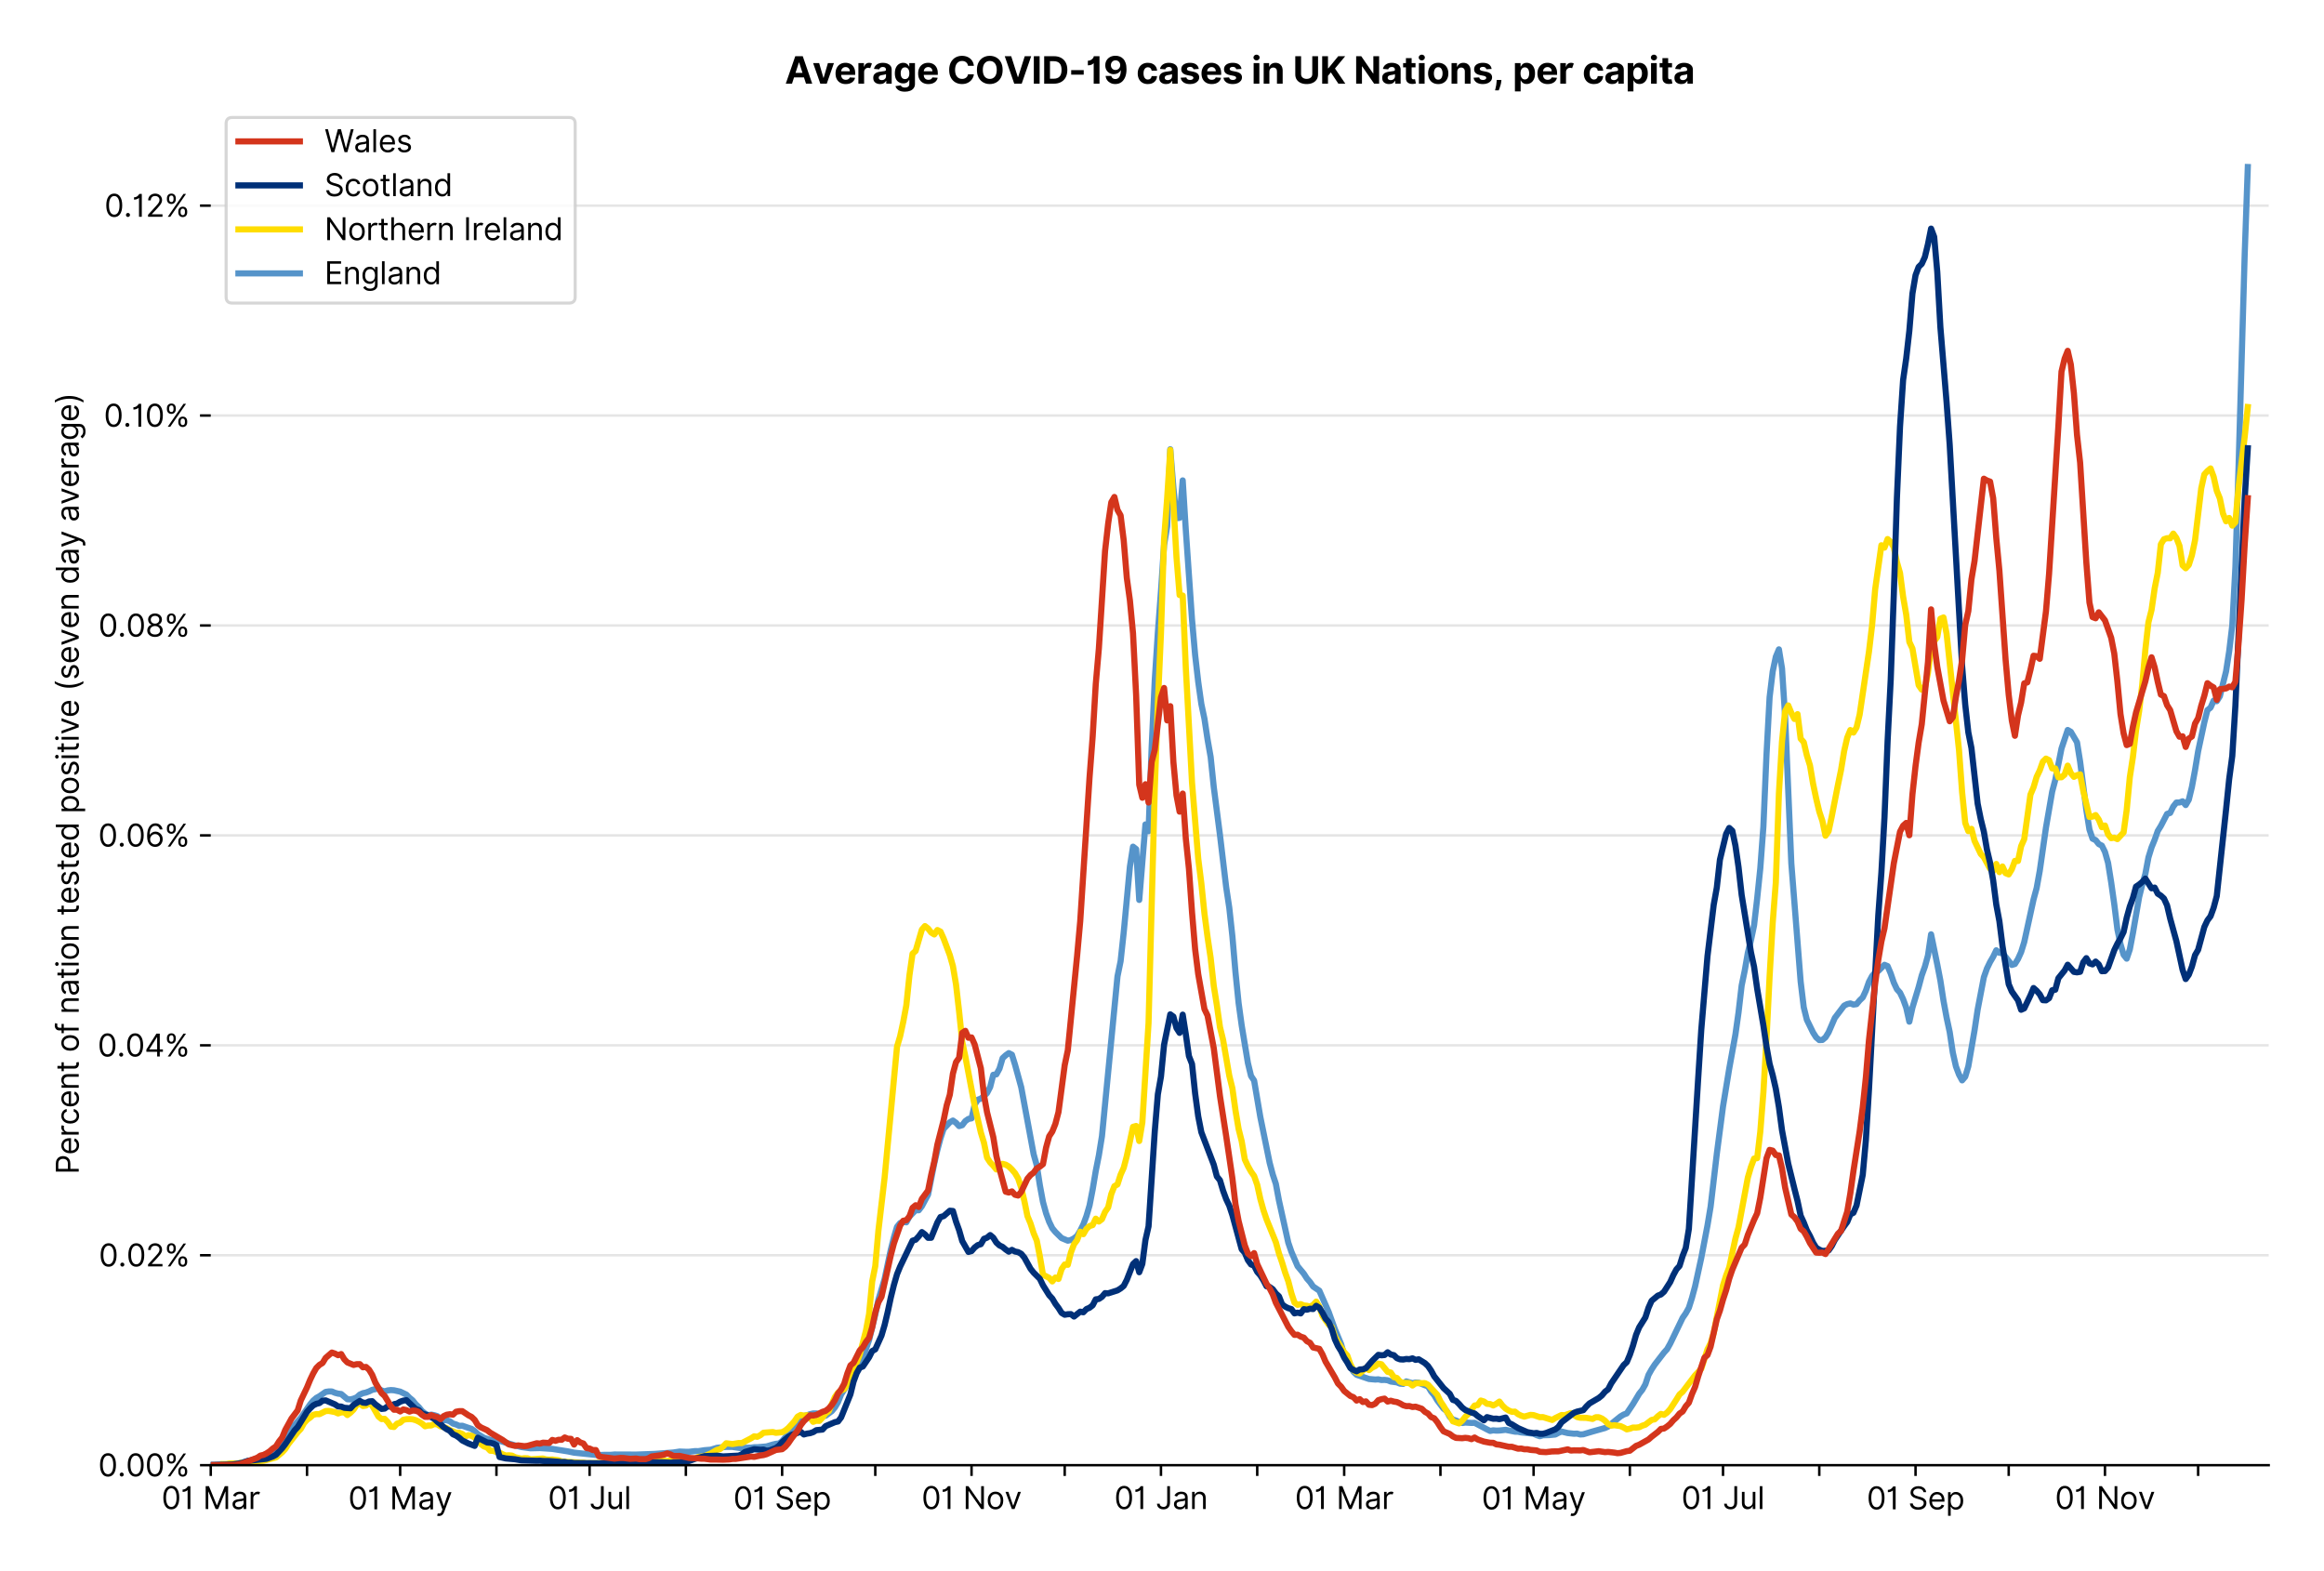 <?xml version="1.0" encoding="utf-8" standalone="no"?>
<!DOCTYPE svg PUBLIC "-//W3C//DTD SVG 1.1//EN"
  "http://www.w3.org/Graphics/SVG/1.1/DTD/svg11.dtd">
<svg xmlns:xlink="http://www.w3.org/1999/xlink" viewBox="0 0 756.175 511.234" xmlns="http://www.w3.org/2000/svg" version="1.1">
 <defs>
  <style type="text/css">*{stroke-linejoin: round; stroke-linecap: butt}</style>
 </defs>
 <g id="figure_1">
  <g id="patch_1">
   <path d="M 0 511.234 
L 756.175 511.234 
L 756.175 0 
L 0 0 
z
" style="fill: #ffffff"/>
  </g>
  <g id="axes_1">
   <g id="patch_2">
    <path d="M 68.575 476.745 
L 738.175 476.745 
L 738.175 33.225 
L 68.575 33.225 
z
" style="fill: #ffffff"/>
   </g>
   <g id="matplotlib.axis_1">
    <g id="xtick_1">
     <g id="line2d_1">
      <defs>
       <path id="mb351651204" d="M 0 0 
L 0 3.5 
" style="stroke: #000000; stroke-width: 0.8"/>
      </defs>
      <g>
       <use xlink:href="#mb351651204" x="68.575" y="476.745" style="stroke: #000000; stroke-width: 0.8"/>
      </g>
     </g>
     <g id="text_1">
      <!-- 01 Mar -->
      <g transform="translate(52.538 491.018)scale(0.1 -0.1)">
       <defs>
        <path id="Inter-Regular-30" d="M 2000 -64 
Q 1230 -64 806 561 
Q 382 1186 382 2327 
Q 382 3459 809 4088 
Q 1236 4718 2000 4718 
Q 2764 4718 3191 4088 
Q 3618 3459 3618 2327 
Q 3618 1186 3194 561 
Q 2771 -64 2000 -64 
z
M 2000 436 
Q 2509 436 2791 927 
Q 3073 1418 3073 2327 
Q 3073 3234 2789 3730 
Q 2505 4227 2000 4227 
Q 1496 4227 1211 3730 
Q 927 3234 927 2327 
Q 927 1418 1210 927 
Q 1493 436 2000 436 
z
" transform="scale(0.016)"/>
        <path id="Inter-Regular-31" d="M 1973 4655 
L 1973 0 
L 1409 0 
L 1409 3836 
L 1373 3836 
Q 1341 3773 1209 3692 
Q 1077 3611 868 3551 
Q 659 3491 391 3491 
L 391 3964 
Q 661 3964 859 4061 
Q 1057 4159 1190 4291 
Q 1323 4423 1392 4529 
Q 1461 4636 1473 4655 
L 1973 4655 
z
" transform="scale(0.016)"/>
        <path id="Inter-Regular-20" transform="scale(0.016)"/>
        <path id="Inter-Regular-4d" d="M 564 4655 
L 1236 4655 
L 2818 791 
L 2873 791 
L 4455 4655 
L 5127 4655 
L 5127 0 
L 4600 0 
L 4600 3536 
L 4555 3536 
L 3100 0 
L 2591 0 
L 1136 3536 
L 1091 3536 
L 1091 0 
L 564 0 
L 564 4655 
z
" transform="scale(0.016)"/>
        <path id="Inter-Regular-61" d="M 1518 -82 
Q 1186 -82 916 44 
Q 646 170 486 410 
Q 327 650 327 991 
Q 327 1291 445 1478 
Q 564 1666 761 1773 
Q 959 1880 1199 1933 
Q 1439 1986 1682 2018 
Q 2000 2059 2199 2080 
Q 2398 2102 2490 2154 
Q 2582 2207 2582 2336 
L 2582 2355 
Q 2582 2691 2399 2877 
Q 2216 3064 1846 3064 
Q 1461 3064 1243 2895 
Q 1025 2727 936 2536 
L 427 2718 
Q 564 3036 792 3214 
Q 1021 3393 1292 3464 
Q 1564 3536 1827 3536 
Q 1996 3536 2215 3496 
Q 2434 3457 2640 3334 
Q 2846 3211 2982 2963 
Q 3118 2716 3118 2300 
L 3118 0 
L 2582 0 
L 2582 473 
L 2555 473 
Q 2500 359 2373 229 
Q 2246 100 2034 9 
Q 1823 -82 1518 -82 
z
M 1600 400 
Q 1918 400 2137 525 
Q 2357 650 2469 847 
Q 2582 1045 2582 1264 
L 2582 1755 
Q 2548 1714 2433 1681 
Q 2318 1648 2169 1624 
Q 2021 1600 1881 1583 
Q 1741 1566 1655 1555 
Q 1446 1527 1265 1467 
Q 1084 1407 974 1287 
Q 864 1168 864 964 
Q 864 684 1072 542 
Q 1280 400 1600 400 
z
" transform="scale(0.016)"/>
        <path id="Inter-Regular-72" d="M 491 0 
L 491 3491 
L 1009 3491 
L 1009 2964 
L 1046 2964 
Q 1139 3223 1389 3384 
Q 1639 3545 1955 3545 
Q 2100 3545 2209 3511 
Q 2318 3477 2400 3418 
L 2218 2964 
Q 2161 2993 2085 3010 
Q 2009 3027 1909 3027 
Q 1527 3027 1277 2794 
Q 1027 2561 1027 2209 
L 1027 0 
L 491 0 
z
" transform="scale(0.016)"/>
       </defs>
       <use xlink:href="#Inter-Regular-30"/>
       <use xlink:href="#Inter-Regular-31" x="62.5"/>
       <use xlink:href="#Inter-Regular-20" x="106.676"/>
       <use xlink:href="#Inter-Regular-4d" x="134.801"/>
       <use xlink:href="#Inter-Regular-61" x="225.994"/>
       <use xlink:href="#Inter-Regular-72" x="282.386"/>
      </g>
     </g>
    </g>
    <g id="xtick_2">
     <g id="line2d_2">
      <g>
       <use xlink:href="#mb351651204" x="99.897" y="476.745" style="stroke: #000000; stroke-width: 0.8"/>
      </g>
     </g>
    </g>
    <g id="xtick_3">
     <g id="line2d_3">
      <g>
       <use xlink:href="#mb351651204" x="130.208" y="476.745" style="stroke: #000000; stroke-width: 0.8"/>
      </g>
     </g>
     <g id="text_2">
      <!-- 01 May -->
      <g transform="translate(113.305 491.117)scale(0.1 -0.1)">
       <defs>
        <path id="Inter-Regular-79" d="M 818 -1355 
Q 682 -1355 575 -1333 
Q 468 -1311 427 -1291 
L 564 -818 
Q 857 -893 1053 -814 
Q 1250 -736 1391 -345 
L 1509 -18 
L 218 3491 
L 800 3491 
L 1764 709 
L 1800 709 
L 2764 3491 
L 3346 3491 
L 1846 -564 
Q 1550 -1355 818 -1355 
z
" transform="scale(0.016)"/>
       </defs>
       <use xlink:href="#Inter-Regular-30"/>
       <use xlink:href="#Inter-Regular-31" x="62.5"/>
       <use xlink:href="#Inter-Regular-20" x="106.676"/>
       <use xlink:href="#Inter-Regular-4d" x="134.801"/>
       <use xlink:href="#Inter-Regular-61" x="225.994"/>
       <use xlink:href="#Inter-Regular-79" x="282.386"/>
      </g>
     </g>
    </g>
    <g id="xtick_4">
     <g id="line2d_4">
      <g>
       <use xlink:href="#mb351651204" x="161.53" y="476.745" style="stroke: #000000; stroke-width: 0.8"/>
      </g>
     </g>
    </g>
    <g id="xtick_5">
     <g id="line2d_5">
      <g>
       <use xlink:href="#mb351651204" x="191.841" y="476.745" style="stroke: #000000; stroke-width: 0.8"/>
      </g>
     </g>
     <g id="text_3">
      <!-- 01 Jul -->
      <g transform="translate(178.298 491.018)scale(0.1 -0.1)">
       <defs>
        <path id="Inter-Regular-4a" d="M 2346 4655 
L 2909 4655 
L 2909 1327 
Q 2909 657 2549 296 
Q 2189 -64 1582 -64 
Q 1200 -64 902 76 
Q 605 216 434 475 
Q 264 734 264 1091 
L 818 1091 
Q 818 795 1034 615 
Q 1250 436 1582 436 
Q 1948 436 2147 664 
Q 2346 893 2346 1327 
L 2346 4655 
z
" transform="scale(0.016)"/>
        <path id="Inter-Regular-75" d="M 2691 1427 
L 2691 3491 
L 3227 3491 
L 3227 0 
L 2691 0 
L 2691 591 
L 2655 591 
Q 2532 325 2273 140 
Q 2014 -45 1618 -45 
Q 1127 -45 809 280 
Q 491 605 491 1273 
L 491 3491 
L 1027 3491 
L 1027 1309 
Q 1027 927 1242 700 
Q 1457 473 1791 473 
Q 1991 473 2199 575 
Q 2407 677 2549 888 
Q 2691 1100 2691 1427 
z
" transform="scale(0.016)"/>
        <path id="Inter-Regular-6c" d="M 1027 4655 
L 1027 0 
L 491 0 
L 491 4655 
L 1027 4655 
z
" transform="scale(0.016)"/>
       </defs>
       <use xlink:href="#Inter-Regular-30"/>
       <use xlink:href="#Inter-Regular-31" x="62.5"/>
       <use xlink:href="#Inter-Regular-20" x="106.676"/>
       <use xlink:href="#Inter-Regular-4a" x="134.801"/>
       <use xlink:href="#Inter-Regular-75" x="189.063"/>
       <use xlink:href="#Inter-Regular-6c" x="247.159"/>
      </g>
     </g>
    </g>
    <g id="xtick_6">
     <g id="line2d_6">
      <g>
       <use xlink:href="#mb351651204" x="223.163" y="476.745" style="stroke: #000000; stroke-width: 0.8"/>
      </g>
     </g>
    </g>
    <g id="xtick_7">
     <g id="line2d_7">
      <g>
       <use xlink:href="#mb351651204" x="254.485" y="476.745" style="stroke: #000000; stroke-width: 0.8"/>
      </g>
     </g>
     <g id="text_4">
      <!-- 01 Sep -->
      <g transform="translate(238.597 491.117)scale(0.1 -0.1)">
       <defs>
        <path id="Inter-Regular-53" d="M 3109 3491 
Q 3068 3836 2777 4027 
Q 2486 4218 2064 4218 
Q 1600 4218 1318 3999 
Q 1036 3780 1036 3445 
Q 1036 3195 1189 3042 
Q 1343 2889 1553 2803 
Q 1764 2718 1936 2673 
L 2409 2545 
Q 2591 2498 2815 2414 
Q 3039 2330 3244 2185 
Q 3450 2041 3584 1816 
Q 3718 1591 3718 1264 
Q 3718 886 3521 581 
Q 3325 277 2949 97 
Q 2573 -82 2036 -82 
Q 1286 -82 845 272 
Q 405 627 364 1200 
L 946 1200 
Q 968 936 1124 764 
Q 1280 593 1519 510 
Q 1759 427 2036 427 
Q 2359 427 2616 533 
Q 2873 639 3023 828 
Q 3173 1018 3173 1273 
Q 3173 1505 3043 1650 
Q 2914 1795 2702 1886 
Q 2491 1977 2246 2045 
L 1673 2209 
Q 1127 2366 809 2657 
Q 491 2948 491 3418 
Q 491 3809 703 4101 
Q 916 4393 1276 4555 
Q 1636 4718 2082 4718 
Q 2532 4718 2882 4558 
Q 3232 4398 3437 4120 
Q 3643 3843 3655 3491 
L 3109 3491 
z
" transform="scale(0.016)"/>
        <path id="Inter-Regular-65" d="M 1955 -73 
Q 1450 -73 1085 151 
Q 721 375 524 778 
Q 327 1182 327 1718 
Q 327 2255 524 2665 
Q 721 3075 1074 3305 
Q 1427 3536 1900 3536 
Q 2173 3536 2439 3445 
Q 2705 3355 2923 3151 
Q 3141 2948 3270 2614 
Q 3400 2280 3400 1791 
L 3400 1564 
L 866 1564 
Q 884 1005 1183 707 
Q 1482 409 1955 409 
Q 2271 409 2498 545 
Q 2725 682 2827 955 
L 3346 809 
Q 3223 414 2854 170 
Q 2486 -73 1955 -73 
z
M 866 2027 
L 2855 2027 
Q 2855 2470 2595 2762 
Q 2336 3055 1900 3055 
Q 1593 3055 1368 2911 
Q 1143 2768 1013 2533 
Q 884 2298 866 2027 
z
" transform="scale(0.016)"/>
        <path id="Inter-Regular-70" d="M 491 -1309 
L 491 3491 
L 1009 3491 
L 1009 2936 
L 1073 2936 
Q 1132 3027 1237 3169 
Q 1343 3311 1542 3423 
Q 1741 3536 2082 3536 
Q 2523 3536 2859 3315 
Q 3196 3095 3384 2690 
Q 3573 2286 3573 1736 
Q 3573 1182 3384 776 
Q 3196 370 2861 148 
Q 2527 -73 2091 -73 
Q 1755 -73 1552 39 
Q 1350 152 1241 296 
Q 1132 441 1073 536 
L 1027 536 
L 1027 -1309 
L 491 -1309 
z
M 1018 1745 
Q 1018 1152 1276 780 
Q 1534 409 2018 409 
Q 2355 409 2581 587 
Q 2807 766 2921 1069 
Q 3036 1373 3036 1745 
Q 3036 2114 2923 2410 
Q 2811 2707 2585 2881 
Q 2359 3055 2018 3055 
Q 1527 3055 1272 2693 
Q 1018 2332 1018 1745 
z
" transform="scale(0.016)"/>
       </defs>
       <use xlink:href="#Inter-Regular-30"/>
       <use xlink:href="#Inter-Regular-31" x="62.5"/>
       <use xlink:href="#Inter-Regular-20" x="106.676"/>
       <use xlink:href="#Inter-Regular-53" x="134.801"/>
       <use xlink:href="#Inter-Regular-65" x="198.58"/>
       <use xlink:href="#Inter-Regular-70" x="256.818"/>
      </g>
     </g>
    </g>
    <g id="xtick_8">
     <g id="line2d_8">
      <g>
       <use xlink:href="#mb351651204" x="284.796" y="476.745" style="stroke: #000000; stroke-width: 0.8"/>
      </g>
     </g>
    </g>
    <g id="xtick_9">
     <g id="line2d_9">
      <g>
       <use xlink:href="#mb351651204" x="316.118" y="476.745" style="stroke: #000000; stroke-width: 0.8"/>
      </g>
     </g>
     <g id="text_5">
      <!-- 01 Nov -->
      <g transform="translate(299.847 491.018)scale(0.1 -0.1)">
       <defs>
        <path id="Inter-Regular-4e" d="M 4255 4655 
L 4255 0 
L 3709 0 
L 1173 3655 
L 1127 3655 
L 1127 0 
L 564 0 
L 564 4655 
L 1109 4655 
L 3655 991 
L 3700 991 
L 3700 4655 
L 4255 4655 
z
" transform="scale(0.016)"/>
        <path id="Inter-Regular-6f" d="M 1909 -73 
Q 1436 -73 1080 152 
Q 725 377 526 781 
Q 327 1186 327 1727 
Q 327 2273 526 2679 
Q 725 3086 1080 3311 
Q 1436 3536 1909 3536 
Q 2382 3536 2737 3311 
Q 3093 3086 3292 2679 
Q 3491 2273 3491 1727 
Q 3491 1186 3292 781 
Q 3093 377 2737 152 
Q 2382 -73 1909 -73 
z
M 1909 409 
Q 2268 409 2500 593 
Q 2732 777 2843 1077 
Q 2955 1377 2955 1727 
Q 2955 2077 2843 2379 
Q 2732 2682 2500 2868 
Q 2268 3055 1909 3055 
Q 1550 3055 1318 2868 
Q 1086 2682 975 2379 
Q 864 2077 864 1727 
Q 864 1377 975 1077 
Q 1086 777 1318 593 
Q 1550 409 1909 409 
z
" transform="scale(0.016)"/>
        <path id="Inter-Regular-76" d="M 3346 3491 
L 2055 0 
L 1509 0 
L 218 3491 
L 800 3491 
L 1764 709 
L 1800 709 
L 2764 3491 
L 3346 3491 
z
" transform="scale(0.016)"/>
       </defs>
       <use xlink:href="#Inter-Regular-30"/>
       <use xlink:href="#Inter-Regular-31" x="62.5"/>
       <use xlink:href="#Inter-Regular-20" x="106.676"/>
       <use xlink:href="#Inter-Regular-4e" x="134.801"/>
       <use xlink:href="#Inter-Regular-6f" x="210.085"/>
       <use xlink:href="#Inter-Regular-76" x="269.744"/>
      </g>
     </g>
    </g>
    <g id="xtick_10">
     <g id="line2d_10">
      <g>
       <use xlink:href="#mb351651204" x="346.43" y="476.745" style="stroke: #000000; stroke-width: 0.8"/>
      </g>
     </g>
    </g>
    <g id="xtick_11">
     <g id="line2d_11">
      <g>
       <use xlink:href="#mb351651204" x="377.751" y="476.745" style="stroke: #000000; stroke-width: 0.8"/>
      </g>
     </g>
     <g id="text_6">
      <!-- 01 Jan -->
      <g transform="translate(362.552 491.018)scale(0.1 -0.1)">
       <defs>
        <path id="Inter-Regular-6e" d="M 1027 2100 
L 1027 0 
L 491 0 
L 491 3491 
L 1009 3491 
L 1009 2945 
L 1055 2945 
Q 1177 3211 1427 3373 
Q 1677 3536 2073 3536 
Q 2602 3536 2928 3211 
Q 3255 2886 3255 2218 
L 3255 0 
L 2718 0 
L 2718 2182 
Q 2718 2593 2504 2824 
Q 2291 3055 1918 3055 
Q 1534 3055 1280 2806 
Q 1027 2557 1027 2100 
z
" transform="scale(0.016)"/>
       </defs>
       <use xlink:href="#Inter-Regular-30"/>
       <use xlink:href="#Inter-Regular-31" x="62.5"/>
       <use xlink:href="#Inter-Regular-20" x="106.676"/>
       <use xlink:href="#Inter-Regular-4a" x="134.801"/>
       <use xlink:href="#Inter-Regular-61" x="189.063"/>
       <use xlink:href="#Inter-Regular-6e" x="245.455"/>
      </g>
     </g>
    </g>
    <g id="xtick_12">
     <g id="line2d_12">
      <g>
       <use xlink:href="#mb351651204" x="409.073" y="476.745" style="stroke: #000000; stroke-width: 0.8"/>
      </g>
     </g>
    </g>
    <g id="xtick_13">
     <g id="line2d_13">
      <g>
       <use xlink:href="#mb351651204" x="437.364" y="476.745" style="stroke: #000000; stroke-width: 0.8"/>
      </g>
     </g>
     <g id="text_7">
      <!-- 01 Mar -->
      <g transform="translate(421.327 491.018)scale(0.1 -0.1)">
       <use xlink:href="#Inter-Regular-30"/>
       <use xlink:href="#Inter-Regular-31" x="62.5"/>
       <use xlink:href="#Inter-Regular-20" x="106.676"/>
       <use xlink:href="#Inter-Regular-4d" x="134.801"/>
       <use xlink:href="#Inter-Regular-61" x="225.994"/>
       <use xlink:href="#Inter-Regular-72" x="282.386"/>
      </g>
     </g>
    </g>
    <g id="xtick_14">
     <g id="line2d_14">
      <g>
       <use xlink:href="#mb351651204" x="468.686" y="476.745" style="stroke: #000000; stroke-width: 0.8"/>
      </g>
     </g>
    </g>
    <g id="xtick_15">
     <g id="line2d_15">
      <g>
       <use xlink:href="#mb351651204" x="498.997" y="476.745" style="stroke: #000000; stroke-width: 0.8"/>
      </g>
     </g>
     <g id="text_8">
      <!-- 01 May -->
      <g transform="translate(482.094 491.117)scale(0.1 -0.1)">
       <use xlink:href="#Inter-Regular-30"/>
       <use xlink:href="#Inter-Regular-31" x="62.5"/>
       <use xlink:href="#Inter-Regular-20" x="106.676"/>
       <use xlink:href="#Inter-Regular-4d" x="134.801"/>
       <use xlink:href="#Inter-Regular-61" x="225.994"/>
       <use xlink:href="#Inter-Regular-79" x="282.386"/>
      </g>
     </g>
    </g>
    <g id="xtick_16">
     <g id="line2d_16">
      <g>
       <use xlink:href="#mb351651204" x="530.319" y="476.745" style="stroke: #000000; stroke-width: 0.8"/>
      </g>
     </g>
    </g>
    <g id="xtick_17">
     <g id="line2d_17">
      <g>
       <use xlink:href="#mb351651204" x="560.63" y="476.745" style="stroke: #000000; stroke-width: 0.8"/>
      </g>
     </g>
     <g id="text_9">
      <!-- 01 Jul -->
      <g transform="translate(547.086 491.018)scale(0.1 -0.1)">
       <use xlink:href="#Inter-Regular-30"/>
       <use xlink:href="#Inter-Regular-31" x="62.5"/>
       <use xlink:href="#Inter-Regular-20" x="106.676"/>
       <use xlink:href="#Inter-Regular-4a" x="134.801"/>
       <use xlink:href="#Inter-Regular-75" x="189.063"/>
       <use xlink:href="#Inter-Regular-6c" x="247.159"/>
      </g>
     </g>
    </g>
    <g id="xtick_18">
     <g id="line2d_18">
      <g>
       <use xlink:href="#mb351651204" x="591.952" y="476.745" style="stroke: #000000; stroke-width: 0.8"/>
      </g>
     </g>
    </g>
    <g id="xtick_19">
     <g id="line2d_19">
      <g>
       <use xlink:href="#mb351651204" x="623.274" y="476.745" style="stroke: #000000; stroke-width: 0.8"/>
      </g>
     </g>
     <g id="text_10">
      <!-- 01 Sep -->
      <g transform="translate(607.386 491.117)scale(0.1 -0.1)">
       <use xlink:href="#Inter-Regular-30"/>
       <use xlink:href="#Inter-Regular-31" x="62.5"/>
       <use xlink:href="#Inter-Regular-20" x="106.676"/>
       <use xlink:href="#Inter-Regular-53" x="134.801"/>
       <use xlink:href="#Inter-Regular-65" x="198.58"/>
       <use xlink:href="#Inter-Regular-70" x="256.818"/>
      </g>
     </g>
    </g>
    <g id="xtick_20">
     <g id="line2d_20">
      <g>
       <use xlink:href="#mb351651204" x="653.585" y="476.745" style="stroke: #000000; stroke-width: 0.8"/>
      </g>
     </g>
    </g>
    <g id="xtick_21">
     <g id="line2d_21">
      <g>
       <use xlink:href="#mb351651204" x="684.907" y="476.745" style="stroke: #000000; stroke-width: 0.8"/>
      </g>
     </g>
     <g id="text_11">
      <!-- 01 Nov -->
      <g transform="translate(668.636 491.018)scale(0.1 -0.1)">
       <use xlink:href="#Inter-Regular-30"/>
       <use xlink:href="#Inter-Regular-31" x="62.5"/>
       <use xlink:href="#Inter-Regular-20" x="106.676"/>
       <use xlink:href="#Inter-Regular-4e" x="134.801"/>
       <use xlink:href="#Inter-Regular-6f" x="210.085"/>
       <use xlink:href="#Inter-Regular-76" x="269.744"/>
      </g>
     </g>
    </g>
    <g id="xtick_22">
     <g id="line2d_22">
      <g>
       <use xlink:href="#mb351651204" x="715.218" y="476.745" style="stroke: #000000; stroke-width: 0.8"/>
      </g>
     </g>
    </g>
   </g>
   <g id="matplotlib.axis_2">
    <g id="ytick_1">
     <g id="line2d_23">
      <path d="M 68.575 476.745 
L 738.175 476.745 
" clip-path="url(#pba36cb7e65)" style="fill: none; stroke: #e5e5e5; stroke-width: 0.8; stroke-linecap: square"/>
     </g>
     <g id="line2d_24">
      <defs>
       <path id="me280fdc8d2" d="M 0 0 
L -3.5 0 
" style="stroke: #000000; stroke-width: 0.8"/>
      </defs>
      <g>
       <use xlink:href="#me280fdc8d2" x="68.575" y="476.745" style="stroke: #000000; stroke-width: 0.8"/>
      </g>
     </g>
     <g id="text_12">
      <!-- 0.00% -->
      <g transform="translate(31.944 480.382)scale(0.1 -0.1)">
       <defs>
        <path id="Inter-Regular-2e" d="M 882 -36 
Q 714 -36 593 84 
Q 473 205 473 373 
Q 473 541 593 661 
Q 714 782 882 782 
Q 1050 782 1170 661 
Q 1291 541 1291 373 
Q 1291 205 1170 84 
Q 1050 -36 882 -36 
z
" transform="scale(0.016)"/>
        <path id="Inter-Regular-25" d="M 2855 873 
L 2855 1118 
Q 2855 1373 2960 1585 
Q 3066 1798 3269 1926 
Q 3473 2055 3764 2055 
Q 4059 2055 4259 1926 
Q 4459 1798 4561 1585 
Q 4664 1373 4664 1118 
L 4664 873 
Q 4664 618 4560 405 
Q 4457 193 4256 64 
Q 4055 -64 3764 -64 
Q 3468 -64 3266 64 
Q 3064 193 2959 405 
Q 2855 618 2855 873 
z
M 536 3536 
L 536 3782 
Q 536 4036 642 4248 
Q 748 4461 951 4589 
Q 1155 4718 1446 4718 
Q 1741 4718 1941 4589 
Q 2141 4461 2243 4248 
Q 2346 4036 2346 3782 
L 2346 3536 
Q 2346 3282 2242 3069 
Q 2139 2857 1937 2728 
Q 1736 2600 1446 2600 
Q 1150 2600 948 2728 
Q 746 2857 641 3069 
Q 536 3282 536 3536 
z
M 709 0 
L 3909 4655 
L 4427 4655 
L 1227 0 
L 709 0 
z
M 3318 1118 
L 3318 873 
Q 3318 661 3418 494 
Q 3518 327 3764 327 
Q 4002 327 4101 494 
Q 4200 661 4200 873 
L 4200 1118 
Q 4200 1330 4104 1497 
Q 4009 1664 3764 1664 
Q 3525 1664 3421 1497 
Q 3318 1330 3318 1118 
z
M 1000 3782 
L 1000 3536 
Q 1000 3325 1100 3158 
Q 1200 2991 1446 2991 
Q 1684 2991 1783 3158 
Q 1882 3325 1882 3536 
L 1882 3782 
Q 1882 3993 1786 4160 
Q 1691 4327 1446 4327 
Q 1207 4327 1103 4160 
Q 1000 3993 1000 3782 
z
" transform="scale(0.016)"/>
       </defs>
       <use xlink:href="#Inter-Regular-30"/>
       <use xlink:href="#Inter-Regular-2e" x="62.5"/>
       <use xlink:href="#Inter-Regular-30" x="90.057"/>
       <use xlink:href="#Inter-Regular-30" x="152.557"/>
       <use xlink:href="#Inter-Regular-25" x="215.057"/>
      </g>
     </g>
    </g>
    <g id="ytick_2">
     <g id="line2d_25">
      <path d="M 68.575 408.438 
L 738.175 408.438 
" clip-path="url(#pba36cb7e65)" style="fill: none; stroke: #e5e5e5; stroke-width: 0.8; stroke-linecap: square"/>
     </g>
     <g id="line2d_26">
      <g>
       <use xlink:href="#me280fdc8d2" x="68.575" y="408.438" style="stroke: #000000; stroke-width: 0.8"/>
      </g>
     </g>
     <g id="text_13">
      <!-- 0.02% -->
      <g transform="translate(32.142 412.074)scale(0.1 -0.1)">
       <defs>
        <path id="Inter-Regular-32" d="M 482 0 
L 482 409 
L 2018 2091 
Q 2289 2386 2464 2605 
Q 2639 2825 2724 3019 
Q 2809 3214 2809 3427 
Q 2809 3795 2553 4011 
Q 2298 4227 1918 4227 
Q 1514 4227 1275 3985 
Q 1036 3743 1036 3345 
L 500 3345 
Q 500 3755 688 4064 
Q 877 4373 1203 4545 
Q 1530 4718 1936 4718 
Q 2346 4718 2661 4545 
Q 2977 4373 3156 4079 
Q 3336 3786 3336 3427 
Q 3336 3170 3244 2926 
Q 3152 2682 2926 2383 
Q 2700 2084 2300 1655 
L 1255 536 
L 1255 500 
L 3418 500 
L 3418 0 
L 482 0 
z
" transform="scale(0.016)"/>
       </defs>
       <use xlink:href="#Inter-Regular-30"/>
       <use xlink:href="#Inter-Regular-2e" x="62.5"/>
       <use xlink:href="#Inter-Regular-30" x="90.057"/>
       <use xlink:href="#Inter-Regular-32" x="152.557"/>
       <use xlink:href="#Inter-Regular-25" x="213.068"/>
      </g>
     </g>
    </g>
    <g id="ytick_3">
     <g id="line2d_27">
      <path d="M 68.575 340.13 
L 738.175 340.13 
" clip-path="url(#pba36cb7e65)" style="fill: none; stroke: #e5e5e5; stroke-width: 0.8; stroke-linecap: square"/>
     </g>
     <g id="line2d_28">
      <g>
       <use xlink:href="#me280fdc8d2" x="68.575" y="340.13" style="stroke: #000000; stroke-width: 0.8"/>
      </g>
     </g>
     <g id="text_14">
      <!-- 0.04% -->
      <g transform="translate(31.773 343.767)scale(0.1 -0.1)">
       <defs>
        <path id="Inter-Regular-34" d="M 373 955 
L 373 1418 
L 2418 4655 
L 3100 4655 
L 3100 1455 
L 3736 1455 
L 3736 955 
L 3100 955 
L 3100 0 
L 2564 0 
L 2564 955 
L 373 955 
z
M 2564 1455 
L 2564 3936 
L 2527 3936 
L 982 1491 
L 982 1455 
L 2564 1455 
z
" transform="scale(0.016)"/>
       </defs>
       <use xlink:href="#Inter-Regular-30"/>
       <use xlink:href="#Inter-Regular-2e" x="62.5"/>
       <use xlink:href="#Inter-Regular-30" x="90.057"/>
       <use xlink:href="#Inter-Regular-34" x="152.557"/>
       <use xlink:href="#Inter-Regular-25" x="216.761"/>
      </g>
     </g>
    </g>
    <g id="ytick_4">
     <g id="line2d_29">
      <path d="M 68.575 271.823 
L 738.175 271.823 
" clip-path="url(#pba36cb7e65)" style="fill: none; stroke: #e5e5e5; stroke-width: 0.8; stroke-linecap: square"/>
     </g>
     <g id="line2d_30">
      <g>
       <use xlink:href="#me280fdc8d2" x="68.575" y="271.823" style="stroke: #000000; stroke-width: 0.8"/>
      </g>
     </g>
     <g id="text_15">
      <!-- 0.06% -->
      <g transform="translate(31.958 275.46)scale(0.1 -0.1)">
       <defs>
        <path id="Inter-Regular-36" d="M 2027 -64 
Q 1741 -59 1454 45 
Q 1168 150 932 399 
Q 696 648 552 1074 
Q 409 1500 409 2145 
Q 409 3386 861 4056 
Q 1314 4727 2100 4727 
Q 2686 4727 3073 4384 
Q 3461 4041 3546 3491 
L 2991 3491 
Q 2914 3811 2691 4019 
Q 2468 4227 2100 4227 
Q 1559 4227 1249 3755 
Q 939 3284 936 2427 
L 973 2427 
Q 1164 2716 1461 2880 
Q 1759 3045 2118 3045 
Q 2518 3045 2850 2846 
Q 3182 2648 3382 2299 
Q 3582 1950 3582 1500 
Q 3582 1068 3389 710 
Q 3196 352 2847 142 
Q 2498 -68 2027 -64 
z
M 2027 436 
Q 2314 436 2542 579 
Q 2771 723 2903 964 
Q 3036 1205 3036 1500 
Q 3036 1789 2908 2026 
Q 2780 2264 2556 2404 
Q 2332 2545 2046 2545 
Q 1757 2545 1525 2397 
Q 1293 2250 1157 2010 
Q 1021 1770 1018 1491 
Q 1018 1214 1149 973 
Q 1280 732 1508 584 
Q 1736 436 2027 436 
z
" transform="scale(0.016)"/>
       </defs>
       <use xlink:href="#Inter-Regular-30"/>
       <use xlink:href="#Inter-Regular-2e" x="62.5"/>
       <use xlink:href="#Inter-Regular-30" x="90.057"/>
       <use xlink:href="#Inter-Regular-36" x="152.557"/>
       <use xlink:href="#Inter-Regular-25" x="214.915"/>
      </g>
     </g>
    </g>
    <g id="ytick_5">
     <g id="line2d_31">
      <path d="M 68.575 203.516 
L 738.175 203.516 
" clip-path="url(#pba36cb7e65)" style="fill: none; stroke: #e5e5e5; stroke-width: 0.8; stroke-linecap: square"/>
     </g>
     <g id="line2d_32">
      <g>
       <use xlink:href="#me280fdc8d2" x="68.575" y="203.516" style="stroke: #000000; stroke-width: 0.8"/>
      </g>
     </g>
     <g id="text_16">
      <!-- 0.08% -->
      <g transform="translate(32.028 207.152)scale(0.1 -0.1)">
       <defs>
        <path id="Inter-Regular-38" d="M 1973 -64 
Q 1505 -64 1147 103 
Q 789 270 589 564 
Q 389 859 391 1236 
Q 389 1532 507 1783 
Q 625 2034 830 2203 
Q 1036 2373 1291 2418 
L 1291 2445 
Q 957 2532 759 2821 
Q 561 3111 564 3482 
Q 561 3836 743 4115 
Q 925 4395 1244 4556 
Q 1564 4718 1973 4718 
Q 2377 4718 2695 4556 
Q 3014 4395 3197 4115 
Q 3380 3836 3382 3482 
Q 3380 3111 3181 2821 
Q 2982 2532 2655 2445 
L 2655 2418 
Q 2907 2373 3109 2203 
Q 3311 2034 3431 1783 
Q 3552 1532 3555 1236 
Q 3552 859 3351 564 
Q 3150 270 2794 103 
Q 2439 -64 1973 -64 
z
M 1973 436 
Q 2446 436 2722 662 
Q 2998 889 3000 1264 
Q 2998 1527 2864 1729 
Q 2730 1932 2499 2048 
Q 2268 2164 1973 2164 
Q 1675 2164 1442 2048 
Q 1209 1932 1076 1729 
Q 943 1527 946 1264 
Q 943 889 1218 662 
Q 1493 436 1973 436 
z
M 1973 2645 
Q 2348 2645 2591 2864 
Q 2834 3084 2836 3445 
Q 2834 3800 2596 4013 
Q 2359 4227 1973 4227 
Q 1582 4227 1344 4013 
Q 1107 3800 1109 3445 
Q 1107 3084 1349 2864 
Q 1591 2645 1973 2645 
z
" transform="scale(0.016)"/>
       </defs>
       <use xlink:href="#Inter-Regular-30"/>
       <use xlink:href="#Inter-Regular-2e" x="62.5"/>
       <use xlink:href="#Inter-Regular-30" x="90.057"/>
       <use xlink:href="#Inter-Regular-38" x="152.557"/>
       <use xlink:href="#Inter-Regular-25" x="214.205"/>
      </g>
     </g>
    </g>
    <g id="ytick_6">
     <g id="line2d_33">
      <path d="M 68.575 135.208 
L 738.175 135.208 
" clip-path="url(#pba36cb7e65)" style="fill: none; stroke: #e5e5e5; stroke-width: 0.8; stroke-linecap: square"/>
     </g>
     <g id="line2d_34">
      <g>
       <use xlink:href="#me280fdc8d2" x="68.575" y="135.208" style="stroke: #000000; stroke-width: 0.8"/>
      </g>
     </g>
     <g id="text_17">
      <!-- 0.10% -->
      <g transform="translate(33.777 138.845)scale(0.1 -0.1)">
       <use xlink:href="#Inter-Regular-30"/>
       <use xlink:href="#Inter-Regular-2e" x="62.5"/>
       <use xlink:href="#Inter-Regular-31" x="90.057"/>
       <use xlink:href="#Inter-Regular-30" x="134.233"/>
       <use xlink:href="#Inter-Regular-25" x="196.733"/>
      </g>
     </g>
    </g>
    <g id="ytick_7">
     <g id="line2d_35">
      <path d="M 68.575 66.901 
L 738.175 66.901 
" clip-path="url(#pba36cb7e65)" style="fill: none; stroke: #e5e5e5; stroke-width: 0.8; stroke-linecap: square"/>
     </g>
     <g id="line2d_36">
      <g>
       <use xlink:href="#me280fdc8d2" x="68.575" y="66.901" style="stroke: #000000; stroke-width: 0.8"/>
      </g>
     </g>
     <g id="text_18">
      <!-- 0.12% -->
      <g transform="translate(33.975 70.538)scale(0.1 -0.1)">
       <use xlink:href="#Inter-Regular-30"/>
       <use xlink:href="#Inter-Regular-2e" x="62.5"/>
       <use xlink:href="#Inter-Regular-31" x="90.057"/>
       <use xlink:href="#Inter-Regular-32" x="134.233"/>
       <use xlink:href="#Inter-Regular-25" x="194.744"/>
      </g>
     </g>
    </g>
    <g id="text_19">
     <!-- Percent of nation tested positive (seven day average) -->
     <g transform="translate(25.614 382.124)rotate(-90)scale(0.1 -0.1)">
      <defs>
       <path id="Inter-Regular-50" d="M 564 0 
L 564 4655 
L 2136 4655 
Q 2684 4655 3033 4458 
Q 3382 4261 3550 3927 
Q 3718 3593 3718 3182 
Q 3718 2770 3551 2434 
Q 3384 2098 3036 1899 
Q 2689 1700 2146 1700 
L 1127 1700 
L 1127 0 
L 564 0 
z
M 1127 2200 
L 2127 2200 
Q 2689 2200 2926 2482 
Q 3164 2764 3164 3182 
Q 3164 3602 2925 3878 
Q 2686 4155 2118 4155 
L 1127 4155 
L 1127 2200 
z
" transform="scale(0.016)"/>
       <path id="Inter-Regular-63" d="M 1909 -73 
Q 1418 -73 1063 159 
Q 709 391 518 798 
Q 327 1205 327 1727 
Q 327 2259 524 2667 
Q 721 3075 1074 3305 
Q 1427 3536 1900 3536 
Q 2268 3536 2563 3400 
Q 2859 3264 3047 3018 
Q 3236 2773 3282 2445 
L 2746 2445 
Q 2684 2684 2474 2869 
Q 2264 3055 1909 3055 
Q 1439 3055 1151 2697 
Q 864 2339 864 1745 
Q 864 1139 1148 774 
Q 1432 409 1909 409 
Q 2223 409 2447 570 
Q 2671 732 2746 1018 
L 3282 1018 
Q 3236 709 3058 462 
Q 2880 216 2588 71 
Q 2296 -73 1909 -73 
z
" transform="scale(0.016)"/>
       <path id="Inter-Regular-74" d="M 2009 3491 
L 2009 3036 
L 1264 3036 
L 1264 1000 
Q 1264 773 1331 660 
Q 1398 548 1503 510 
Q 1609 473 1727 473 
Q 1816 473 1873 483 
Q 1930 493 1964 500 
L 2073 18 
Q 2018 -2 1920 -23 
Q 1823 -45 1673 -45 
Q 1446 -45 1228 52 
Q 1011 150 869 350 
Q 727 550 727 855 
L 727 3036 
L 200 3036 
L 200 3491 
L 727 3491 
L 727 4327 
L 1264 4327 
L 1264 3491 
L 2009 3491 
z
" transform="scale(0.016)"/>
       <path id="Inter-Regular-66" d="M 2046 3491 
L 2046 3036 
L 1264 3036 
L 1264 0 
L 727 0 
L 727 3036 
L 164 3036 
L 164 3491 
L 727 3491 
L 727 3973 
Q 727 4273 868 4473 
Q 1009 4673 1234 4773 
Q 1459 4873 1709 4873 
Q 1907 4873 2032 4841 
Q 2157 4809 2218 4782 
L 2064 4318 
Q 2023 4332 1951 4352 
Q 1880 4373 1764 4373 
Q 1498 4373 1381 4239 
Q 1264 4105 1264 3845 
L 1264 3491 
L 2046 3491 
z
" transform="scale(0.016)"/>
       <path id="Inter-Regular-69" d="M 491 0 
L 491 3491 
L 1027 3491 
L 1027 0 
L 491 0 
z
M 764 4073 
Q 607 4073 494 4179 
Q 382 4286 382 4436 
Q 382 4586 494 4693 
Q 607 4800 764 4800 
Q 921 4800 1033 4693 
Q 1146 4586 1146 4436 
Q 1146 4286 1033 4179 
Q 921 4073 764 4073 
z
" transform="scale(0.016)"/>
       <path id="Inter-Regular-73" d="M 2964 2709 
L 2482 2573 
Q 2411 2755 2245 2914 
Q 2080 3073 1727 3073 
Q 1407 3073 1194 2926 
Q 982 2780 982 2555 
Q 982 2355 1127 2239 
Q 1273 2123 1582 2045 
L 2100 1918 
Q 3027 1691 3027 973 
Q 3027 673 2855 436 
Q 2684 200 2377 63 
Q 2071 -73 1664 -73 
Q 1130 -73 780 159 
Q 430 391 336 836 
L 846 964 
Q 989 400 1655 400 
Q 2030 400 2251 560 
Q 2473 720 2473 945 
Q 2473 1316 1955 1436 
L 1373 1573 
Q 893 1686 669 1926 
Q 446 2166 446 2527 
Q 446 2823 613 3050 
Q 780 3277 1069 3406 
Q 1359 3536 1727 3536 
Q 2246 3536 2542 3309 
Q 2839 3082 2964 2709 
z
" transform="scale(0.016)"/>
       <path id="Inter-Regular-64" d="M 1809 -73 
Q 1373 -73 1039 148 
Q 705 370 516 776 
Q 327 1182 327 1736 
Q 327 2286 516 2690 
Q 705 3095 1041 3315 
Q 1377 3536 1818 3536 
Q 2159 3536 2358 3423 
Q 2557 3311 2662 3169 
Q 2768 3027 2827 2936 
L 2873 2936 
L 2873 4655 
L 3409 4655 
L 3409 0 
L 2891 0 
L 2891 536 
L 2827 536 
Q 2768 441 2659 296 
Q 2550 152 2348 39 
Q 2146 -73 1809 -73 
z
M 1882 409 
Q 2366 409 2624 780 
Q 2882 1152 2882 1745 
Q 2882 2332 2627 2693 
Q 2373 3055 1882 3055 
Q 1541 3055 1315 2881 
Q 1089 2707 976 2410 
Q 864 2114 864 1745 
Q 864 1373 978 1069 
Q 1093 766 1319 587 
Q 1546 409 1882 409 
z
" transform="scale(0.016)"/>
       <path id="Inter-Regular-28" d="M 682 1964 
Q 682 2823 906 3544 
Q 1130 4266 1546 4873 
L 2018 4873 
Q 1800 4573 1623 4095 
Q 1446 3618 1341 3061 
Q 1236 2505 1236 1964 
Q 1236 1423 1341 866 
Q 1446 309 1623 -168 
Q 1800 -645 2018 -945 
L 1546 -945 
Q 1130 -339 906 383 
Q 682 1105 682 1964 
z
" transform="scale(0.016)"/>
       <path id="Inter-Regular-67" d="M 1900 -1382 
Q 1316 -1382 976 -1169 
Q 636 -957 473 -682 
L 900 -382 
Q 973 -477 1084 -601 
Q 1196 -725 1390 -817 
Q 1584 -909 1900 -909 
Q 2323 -909 2598 -704 
Q 2873 -500 2873 -64 
L 2873 645 
L 2827 645 
Q 2768 550 2660 410 
Q 2552 270 2351 162 
Q 2150 55 1809 55 
Q 1386 55 1051 255 
Q 716 455 521 836 
Q 327 1218 327 1764 
Q 327 2300 516 2699 
Q 705 3098 1041 3317 
Q 1377 3536 1818 3536 
Q 2159 3536 2360 3423 
Q 2561 3311 2669 3169 
Q 2777 3027 2836 2936 
L 2891 2936 
L 2891 3491 
L 3409 3491 
L 3409 -100 
Q 3409 -550 3205 -833 
Q 3002 -1116 2660 -1249 
Q 2318 -1382 1900 -1382 
z
M 1882 536 
Q 2366 536 2624 864 
Q 2882 1193 2882 1773 
Q 2882 2339 2627 2697 
Q 2373 3055 1882 3055 
Q 1541 3055 1315 2882 
Q 1089 2709 976 2418 
Q 864 2127 864 1773 
Q 864 1227 1120 881 
Q 1377 536 1882 536 
z
" transform="scale(0.016)"/>
       <path id="Inter-Regular-29" d="M 1638 1940 
Q 1638 1081 1414 359 
Q 1191 -362 775 -969 
L 302 -969 
Q 520 -669 697 -191 
Q 875 286 979 842 
Q 1084 1399 1084 1940 
Q 1084 2481 979 3038 
Q 875 3595 697 4072 
Q 520 4549 302 4849 
L 775 4849 
Q 1191 4243 1414 3521 
Q 1638 2799 1638 1940 
z
" transform="scale(0.016)"/>
      </defs>
      <use xlink:href="#Inter-Regular-50"/>
      <use xlink:href="#Inter-Regular-65" x="63.494"/>
      <use xlink:href="#Inter-Regular-72" x="121.733"/>
      <use xlink:href="#Inter-Regular-63" x="160.085"/>
      <use xlink:href="#Inter-Regular-65" x="215.909"/>
      <use xlink:href="#Inter-Regular-6e" x="274.148"/>
      <use xlink:href="#Inter-Regular-74" x="332.671"/>
      <use xlink:href="#Inter-Regular-20" x="369.034"/>
      <use xlink:href="#Inter-Regular-6f" x="397.159"/>
      <use xlink:href="#Inter-Regular-66" x="456.818"/>
      <use xlink:href="#Inter-Regular-20" x="492.898"/>
      <use xlink:href="#Inter-Regular-6e" x="521.023"/>
      <use xlink:href="#Inter-Regular-61" x="579.546"/>
      <use xlink:href="#Inter-Regular-74" x="635.938"/>
      <use xlink:href="#Inter-Regular-69" x="672.301"/>
      <use xlink:href="#Inter-Regular-6f" x="696.023"/>
      <use xlink:href="#Inter-Regular-6e" x="755.682"/>
      <use xlink:href="#Inter-Regular-20" x="814.205"/>
      <use xlink:href="#Inter-Regular-74" x="842.33"/>
      <use xlink:href="#Inter-Regular-65" x="878.693"/>
      <use xlink:href="#Inter-Regular-73" x="936.932"/>
      <use xlink:href="#Inter-Regular-74" x="989.205"/>
      <use xlink:href="#Inter-Regular-65" x="1025.568"/>
      <use xlink:href="#Inter-Regular-64" x="1083.807"/>
      <use xlink:href="#Inter-Regular-20" x="1145.881"/>
      <use xlink:href="#Inter-Regular-70" x="1174.006"/>
      <use xlink:href="#Inter-Regular-6f" x="1234.943"/>
      <use xlink:href="#Inter-Regular-73" x="1294.602"/>
      <use xlink:href="#Inter-Regular-69" x="1346.875"/>
      <use xlink:href="#Inter-Regular-74" x="1370.597"/>
      <use xlink:href="#Inter-Regular-69" x="1406.96"/>
      <use xlink:href="#Inter-Regular-76" x="1430.682"/>
      <use xlink:href="#Inter-Regular-65" x="1486.364"/>
      <use xlink:href="#Inter-Regular-20" x="1544.603"/>
      <use xlink:href="#Inter-Regular-28" x="1572.728"/>
      <use xlink:href="#Inter-Regular-73" x="1608.949"/>
      <use xlink:href="#Inter-Regular-65" x="1661.222"/>
      <use xlink:href="#Inter-Regular-76" x="1719.46"/>
      <use xlink:href="#Inter-Regular-65" x="1775.142"/>
      <use xlink:href="#Inter-Regular-6e" x="1833.381"/>
      <use xlink:href="#Inter-Regular-20" x="1891.904"/>
      <use xlink:href="#Inter-Regular-64" x="1920.029"/>
      <use xlink:href="#Inter-Regular-61" x="1982.103"/>
      <use xlink:href="#Inter-Regular-79" x="2038.495"/>
      <use xlink:href="#Inter-Regular-20" x="2094.176"/>
      <use xlink:href="#Inter-Regular-61" x="2122.301"/>
      <use xlink:href="#Inter-Regular-76" x="2178.694"/>
      <use xlink:href="#Inter-Regular-65" x="2234.375"/>
      <use xlink:href="#Inter-Regular-72" x="2292.614"/>
      <use xlink:href="#Inter-Regular-61" x="2330.966"/>
      <use xlink:href="#Inter-Regular-67" x="2387.358"/>
      <use xlink:href="#Inter-Regular-65" x="2448.296"/>
      <use xlink:href="#Inter-Regular-29" x="2506.535"/>
     </g>
    </g>
   </g>
   <g id="line2d_37">
    <path d="M 37.253 476.733 
L 57.461 476.745 
L 69.585 476.667 
L 76.658 476.355 
L 78.679 475.944 
L 80.7 475.351 
L 82.72 474.828 
L 84.741 474.077 
L 87.772 472.558 
L 89.793 471.245 
L 91.814 468.818 
L 92.824 467.653 
L 94.845 464.856 
L 97.876 461.34 
L 100.907 456.964 
L 101.918 455.73 
L 102.928 454.86 
L 103.938 454.308 
L 105.959 452.897 
L 106.969 452.752 
L 107.98 452.76 
L 108.99 453.191 
L 110.001 453.465 
L 111.011 453.585 
L 113.032 455.28 
L 114.042 455.34 
L 115.052 455.089 
L 116.063 454.675 
L 117.073 453.774 
L 118.084 453.316 
L 119.094 453.105 
L 120.104 452.727 
L 121.115 452.226 
L 123.136 451.797 
L 124.146 452.428 
L 125.156 452.718 
L 126.167 452.416 
L 127.177 452.305 
L 128.187 452.367 
L 130.208 452.81 
L 132.229 453.784 
L 133.239 454.802 
L 134.25 455.639 
L 135.26 456.903 
L 136.27 457.852 
L 137.281 459.116 
L 138.291 459.935 
L 139.302 460.48 
L 140.312 460.295 
L 141.322 460.482 
L 142.333 460.806 
L 143.343 461.664 
L 144.354 462.086 
L 145.364 462.108 
L 146.374 462.465 
L 147.385 463.197 
L 148.395 463.488 
L 149.405 463.956 
L 150.416 463.906 
L 152.437 464.6 
L 153.447 464.934 
L 154.457 465.651 
L 155.468 466.626 
L 157.488 467.857 
L 159.509 468.484 
L 160.52 468.667 
L 162.54 468.809 
L 167.592 470.309 
L 169.613 470.843 
L 172.644 471.252 
L 175.675 471.177 
L 179.717 471.45 
L 184.769 472.25 
L 186.789 472.67 
L 194.873 473.503 
L 195.883 473.391 
L 198.914 473.366 
L 199.924 473.264 
L 206.997 473.294 
L 213.059 473.071 
L 219.122 472.616 
L 221.142 472.31 
L 223.163 472.388 
L 224.174 472.39 
L 226.194 472.158 
L 227.205 472.184 
L 229.225 471.869 
L 231.246 471.708 
L 233.267 471.1 
L 236.298 470.786 
L 238.319 470.802 
L 241.35 471.254 
L 242.36 471.085 
L 244.381 471.049 
L 245.392 470.904 
L 246.402 470.906 
L 249.433 470.639 
L 251.454 470.032 
L 252.464 469.793 
L 253.475 469.683 
L 254.485 468.937 
L 256.506 466.506 
L 259.537 463.543 
L 260.547 461.645 
L 261.558 460.72 
L 262.568 460.52 
L 263.578 460.141 
L 264.589 459.91 
L 265.599 459.896 
L 266.61 460.196 
L 267.62 460.686 
L 268.63 460.651 
L 270.651 459.155 
L 271.661 457.936 
L 272.672 456.236 
L 273.682 453.72 
L 274.693 452.164 
L 277.724 446.289 
L 278.734 444.772 
L 280.755 442.295 
L 281.765 438.949 
L 282.776 436.046 
L 284.796 427.723 
L 285.807 422.938 
L 287.828 416.155 
L 289.848 406.633 
L 290.859 402.61 
L 291.869 399.195 
L 292.879 397.953 
L 293.89 397.562 
L 294.9 397.717 
L 295.911 395.854 
L 297.931 393.776 
L 298.942 393.801 
L 299.952 392.477 
L 301.973 388.684 
L 303.994 378.513 
L 305.004 374.157 
L 306.014 370.384 
L 307.025 367.316 
L 309.046 365.174 
L 310.056 364.61 
L 311.066 365.334 
L 312.077 366.414 
L 313.087 366.111 
L 314.097 364.782 
L 315.108 364.07 
L 316.118 363.894 
L 317.129 359.427 
L 318.139 357.851 
L 319.149 357.455 
L 320.16 356.668 
L 321.17 355.645 
L 322.18 353.682 
L 323.191 349.717 
L 324.201 349.574 
L 325.212 347.711 
L 326.222 344.304 
L 327.232 343.372 
L 328.243 342.666 
L 329.253 343.175 
L 330.263 346.414 
L 332.284 353.774 
L 336.326 375.578 
L 337.336 379.178 
L 338.347 385.665 
L 339.357 391.092 
L 340.367 394.783 
L 341.378 397.563 
L 342.388 399.641 
L 343.398 400.86 
L 345.419 402.853 
L 347.44 403.692 
L 348.45 403.471 
L 349.461 402.94 
L 350.471 402.135 
L 351.481 400.438 
L 352.492 398.397 
L 353.502 395.679 
L 354.513 392.23 
L 355.523 387.044 
L 356.533 381.015 
L 357.544 375.933 
L 358.554 369.673 
L 363.606 317.692 
L 364.616 312.762 
L 365.627 303.427 
L 367.648 281.946 
L 368.658 275.486 
L 369.668 276.278 
L 370.679 292.817 
L 372.699 268.251 
L 373.71 270.458 
L 374.72 243.186 
L 375.731 221.38 
L 376.741 205.848 
L 377.751 192.43 
L 378.762 177.365 
L 379.772 171.265 
L 380.783 146.179 
L 381.793 158.656 
L 382.803 168.634 
L 383.814 168.49 
L 384.824 156.313 
L 385.834 172.471 
L 387.855 201.579 
L 388.866 213.112 
L 389.876 221.87 
L 390.886 229.054 
L 391.897 233.843 
L 392.907 240.569 
L 393.917 246.313 
L 394.928 256.067 
L 396.949 271.713 
L 398.969 288.665 
L 399.98 295.374 
L 400.99 304.653 
L 402 316.395 
L 403.011 326.35 
L 404.021 333.691 
L 406.042 345.888 
L 407.052 350.093 
L 408.063 351.601 
L 410.084 363.48 
L 413.115 378.351 
L 414.125 382.161 
L 415.135 385.224 
L 416.146 390.622 
L 419.177 404.346 
L 420.187 407.283 
L 422.208 412.001 
L 424.229 414.432 
L 425.239 416.003 
L 426.25 417.14 
L 427.26 418.602 
L 429.281 419.968 
L 432.312 426.867 
L 434.333 432.476 
L 436.353 437.335 
L 437.364 440.755 
L 439.385 444.783 
L 440.395 446.355 
L 441.405 447.32 
L 445.447 448.699 
L 447.468 448.874 
L 448.478 448.813 
L 449.488 449.031 
L 450.499 448.995 
L 451.509 449.109 
L 452.52 449.521 
L 454.54 449.802 
L 455.551 450.217 
L 456.561 450.289 
L 457.571 449.485 
L 459.592 450.08 
L 460.603 449.85 
L 461.613 449.917 
L 463.634 450.727 
L 464.644 451.086 
L 465.654 452.769 
L 466.665 453.968 
L 467.675 455.667 
L 469.696 458.33 
L 470.706 459.134 
L 471.717 461.014 
L 472.727 461.882 
L 473.738 462.219 
L 474.748 462.7 
L 475.758 463.032 
L 476.769 462.871 
L 478.789 462.998 
L 479.8 462.96 
L 483.841 465.101 
L 484.852 465.601 
L 485.862 465.405 
L 486.872 465.498 
L 487.883 465.469 
L 489.904 465.241 
L 492.935 465.838 
L 493.945 465.867 
L 494.955 466.083 
L 498.997 466.491 
L 500.007 466.974 
L 501.018 467.318 
L 502.028 467.015 
L 504.049 466.956 
L 506.07 466.763 
L 507.08 466.216 
L 508.09 465.802 
L 510.111 466.291 
L 512.132 466.512 
L 513.142 466.464 
L 514.153 466.747 
L 515.163 466.688 
L 518.194 465.78 
L 522.236 464.646 
L 523.246 464.173 
L 525.267 462.496 
L 527.288 460.871 
L 528.298 460.276 
L 529.308 459.891 
L 531.329 456.873 
L 533.35 453.489 
L 534.36 452.222 
L 535.371 450.427 
L 536.381 447.381 
L 537.391 445.577 
L 538.402 444.025 
L 541.433 440.099 
L 542.443 438.98 
L 543.454 437.171 
L 547.495 428.786 
L 548.506 427.333 
L 549.516 425.52 
L 550.526 422.316 
L 551.537 418.562 
L 553.558 409.286 
L 555.578 398.715 
L 556.589 392.647 
L 558.609 375.45 
L 560.63 359.996 
L 562.651 347.705 
L 564.672 336.552 
L 565.682 329.4 
L 566.692 320.677 
L 567.703 315.791 
L 568.713 309.995 
L 569.724 305.922 
L 570.734 301.075 
L 571.744 292.349 
L 572.755 282.56 
L 573.765 268.955 
L 574.776 245.58 
L 575.786 226.878 
L 576.796 218.498 
L 577.807 213.702 
L 578.817 211.291 
L 579.827 217.49 
L 580.838 233.221 
L 582.859 280.958 
L 585.89 319.409 
L 586.9 327.767 
L 587.91 331.825 
L 589.931 335.964 
L 590.942 337.551 
L 591.952 338.427 
L 592.962 338.381 
L 593.973 337.538 
L 594.983 335.9 
L 597.004 331.214 
L 600.035 327.21 
L 601.045 326.711 
L 602.056 326.496 
L 603.066 326.873 
L 604.077 326.73 
L 605.087 325.51 
L 606.097 324.536 
L 607.108 322.355 
L 608.118 319.472 
L 609.128 317.57 
L 610.139 316.429 
L 611.149 315.956 
L 613.17 313.933 
L 614.18 314.355 
L 615.191 316.753 
L 616.201 319.722 
L 617.212 321.878 
L 618.222 322.999 
L 619.232 325.116 
L 620.243 327.894 
L 621.253 332.438 
L 622.263 327.864 
L 624.284 321.167 
L 625.295 317.371 
L 626.305 314.548 
L 627.315 310.893 
L 628.326 304.013 
L 630.346 313.835 
L 631.357 319.076 
L 632.367 325.616 
L 633.378 331.103 
L 634.388 335.818 
L 635.398 342.491 
L 636.409 346.98 
L 637.419 349.659 
L 638.429 351.532 
L 639.44 350.338 
L 640.45 346.959 
L 642.471 335.249 
L 643.481 328.512 
L 645.502 317.973 
L 646.513 315.112 
L 647.523 313.025 
L 648.533 311.3 
L 649.544 309.204 
L 650.554 310.024 
L 651.564 310.068 
L 654.596 313.979 
L 655.606 313.668 
L 656.616 312.027 
L 657.627 309.792 
L 658.637 306.532 
L 661.668 292.663 
L 662.679 288.953 
L 663.689 283.35 
L 665.71 269.276 
L 667.731 257.578 
L 668.741 253.752 
L 670.762 243.558 
L 672.782 237.523 
L 673.793 238.107 
L 675.814 241.538 
L 676.824 247.824 
L 678.845 263.585 
L 679.855 269.925 
L 680.865 272.888 
L 681.876 273.356 
L 682.886 274.645 
L 683.897 275.151 
L 684.907 277.199 
L 685.917 280.759 
L 686.928 287.091 
L 687.938 294.23 
L 688.949 302.361 
L 689.959 307.205 
L 690.969 310.672 
L 691.98 311.932 
L 692.99 308.939 
L 694 303.643 
L 696.021 291.942 
L 697.032 287.853 
L 698.042 284.375 
L 699.052 278.996 
L 700.063 275.718 
L 701.073 273.251 
L 702.083 270.384 
L 703.094 268.748 
L 705.115 264.836 
L 706.125 264.508 
L 707.135 262.424 
L 708.146 261.134 
L 709.156 261.11 
L 710.166 260.738 
L 711.177 261.948 
L 712.187 260.212 
L 713.198 256.065 
L 714.208 250.59 
L 715.218 244.464 
L 717.239 235.022 
L 718.25 231.048 
L 719.26 230.259 
L 720.27 227.974 
L 721.281 228.15 
L 722.291 226.562 
L 724.312 218.429 
L 725.322 211.945 
L 726.333 203.455 
L 727.343 184.551 
L 728.353 152.688 
L 730.374 82.721 
L 731.384 54.345 
L 731.384 54.345 
" clip-path="url(#pba36cb7e65)" style="fill: none; stroke: #5694ca; stroke-width: 2; stroke-linecap: square"/>
   </g>
   <g id="line2d_38">
    <path d="M 72.617 476.385 
L 73.627 476.385 
L 74.637 476.204 
L 77.668 476.144 
L 78.679 475.947 
L 79.689 475.896 
L 81.71 475.535 
L 82.72 475.561 
L 84.741 475.355 
L 85.751 475.304 
L 89.793 474.222 
L 91.814 472.549 
L 92.824 471.443 
L 93.835 469.847 
L 96.866 466.011 
L 97.876 464.93 
L 98.886 463.103 
L 99.897 461.97 
L 100.907 461.249 
L 101.918 460.348 
L 102.928 460.117 
L 103.938 460.143 
L 105.959 459.139 
L 106.969 459.087 
L 108.99 459.448 
L 110.001 459.911 
L 111.011 459.576 
L 112.021 459.525 
L 113.032 460.426 
L 114.042 459.653 
L 115.052 458.65 
L 116.063 457.105 
L 117.073 456.668 
L 118.084 457.491 
L 119.094 457.337 
L 120.104 456.436 
L 121.115 457.388 
L 123.136 460.915 
L 124.146 461.738 
L 125.156 461.661 
L 126.167 462.717 
L 127.177 464.184 
L 128.187 464.312 
L 129.198 463.231 
L 130.208 462.897 
L 131.219 461.97 
L 132.229 461.79 
L 133.239 461.738 
L 134.25 461.816 
L 135.26 462.099 
L 136.27 462.562 
L 137.281 463.18 
L 138.291 464.081 
L 139.302 463.849 
L 140.312 463.823 
L 141.322 463.334 
L 142.333 463.489 
L 143.343 464.132 
L 144.354 464.338 
L 145.364 464.699 
L 146.374 465.342 
L 148.395 466.166 
L 149.405 466.191 
L 150.416 466.578 
L 151.426 467.35 
L 152.437 466.989 
L 153.447 467.195 
L 154.457 467.762 
L 156.478 469.898 
L 157.488 470.645 
L 158.499 470.979 
L 159.509 472.035 
L 160.52 472.086 
L 161.53 472.472 
L 162.54 472.652 
L 163.551 473.193 
L 164.561 473.605 
L 165.572 473.527 
L 166.582 473.63 
L 167.592 474.145 
L 169.613 474.609 
L 170.623 474.48 
L 171.634 474.506 
L 172.644 474.84 
L 176.686 474.583 
L 177.696 474.866 
L 178.706 474.943 
L 179.717 474.892 
L 181.738 475.149 
L 182.748 475.535 
L 188.81 475.921 
L 189.821 475.921 
L 190.831 476.076 
L 197.904 475.973 
L 199.924 475.87 
L 200.935 475.973 
L 202.956 475.793 
L 203.966 475.896 
L 204.976 475.844 
L 205.987 475.612 
L 206.997 475.252 
L 209.018 475.149 
L 211.039 475.175 
L 212.049 475.046 
L 214.07 475.407 
L 215.08 475.278 
L 217.101 475.381 
L 218.111 475.175 
L 223.163 475.02 
L 226.194 474.557 
L 227.205 474.068 
L 229.225 473.785 
L 231.246 472.935 
L 233.267 471.777 
L 234.277 471.52 
L 235.288 470.67 
L 236.298 469.615 
L 238.319 469.872 
L 240.34 469.538 
L 241.35 469.563 
L 244.381 467.993 
L 245.392 467.35 
L 246.402 467.504 
L 247.412 466.989 
L 248.423 466.191 
L 251.454 465.96 
L 252.464 466.217 
L 254.485 466.011 
L 255.495 465.471 
L 256.506 464.647 
L 258.526 462.433 
L 259.537 460.94 
L 260.547 460.4 
L 261.558 460.632 
L 262.568 460.477 
L 263.578 461.275 
L 264.589 462.639 
L 265.599 462.279 
L 266.61 462.33 
L 267.62 461.249 
L 268.63 459.911 
L 269.641 459.164 
L 271.661 454.557 
L 272.672 453.141 
L 273.682 452.446 
L 274.693 451.983 
L 275.703 450.387 
L 276.713 448.045 
L 277.724 445.162 
L 278.734 443.334 
L 279.744 440.734 
L 281.765 432.961 
L 282.776 427.555 
L 283.786 416.976 
L 284.796 411.957 
L 285.807 400.477 
L 287.828 383.205 
L 291.869 340.605 
L 292.879 337.181 
L 293.89 332.522 
L 294.9 327.117 
L 295.911 317.361 
L 296.921 310.308 
L 297.931 309.407 
L 299.952 302.483 
L 300.962 301.325 
L 301.973 302.123 
L 302.983 303.436 
L 303.994 304.054 
L 305.004 302.612 
L 306.014 303.127 
L 307.025 305.366 
L 309.046 310.772 
L 310.056 314.35 
L 311.066 320.321 
L 312.077 329.15 
L 313.087 338.983 
L 314.097 343.745 
L 317.129 359.807 
L 319.149 368.533 
L 320.16 371.828 
L 321.17 376.693 
L 322.18 378.237 
L 323.191 379.292 
L 324.201 380.528 
L 325.212 379.318 
L 326.222 378.7 
L 327.232 378.958 
L 328.243 379.55 
L 329.253 380.528 
L 330.263 381.712 
L 331.274 383.437 
L 332.284 386.474 
L 333.295 390.721 
L 334.305 395.689 
L 335.315 398.108 
L 336.326 401.275 
L 337.336 403.668 
L 338.347 408.816 
L 339.357 414.762 
L 341.378 415.792 
L 342.388 416.95 
L 343.398 415.689 
L 344.409 416.152 
L 345.419 412.935 
L 346.43 411.442 
L 347.44 411.545 
L 348.45 407.529 
L 349.461 404.852 
L 350.471 403.514 
L 351.481 400.785 
L 352.492 401.583 
L 353.502 399.833 
L 354.513 398.932 
L 355.523 398.623 
L 356.533 396.538 
L 357.544 397.465 
L 358.554 396.693 
L 359.565 394.325 
L 360.575 392.857 
L 361.585 388.533 
L 362.596 385.959 
L 363.606 385.393 
L 364.616 382.227 
L 365.627 379.987 
L 366.637 376.152 
L 368.658 366.654 
L 369.668 366.371 
L 370.679 371.261 
L 371.689 365.212 
L 373.71 332.883 
L 375.731 256.794 
L 376.741 228.815 
L 377.751 206.035 
L 378.762 175.429 
L 379.772 162.044 
L 380.783 146.394 
L 382.803 181.298 
L 383.814 193.628 
L 384.824 193.782 
L 385.834 217.309 
L 387.855 254.658 
L 389.876 279.369 
L 390.886 287.4 
L 391.897 297.232 
L 392.907 304.903 
L 393.917 311.698 
L 394.928 320.759 
L 395.938 327.065 
L 396.949 334.195 
L 397.959 338.34 
L 399.98 350 
L 400.99 354.118 
L 402 361.326 
L 403.011 367.323 
L 404.021 371.339 
L 405.032 377.259 
L 406.042 379.421 
L 407.052 381.223 
L 408.063 382.639 
L 409.073 385.521 
L 410.084 390.129 
L 411.094 393.758 
L 412.104 396.744 
L 415.135 404.209 
L 416.146 407.838 
L 417.156 410.773 
L 418.167 414.093 
L 419.177 416.873 
L 420.187 420.786 
L 421.198 423.849 
L 422.208 424.569 
L 423.218 424.338 
L 424.229 424.775 
L 425.239 424.878 
L 426.25 425.136 
L 427.26 424.595 
L 428.27 423.514 
L 429.281 425.136 
L 430.291 428.122 
L 432.312 430.979 
L 433.322 431.777 
L 434.333 434.763 
L 435.343 436.693 
L 437.364 439.962 
L 438.374 441.043 
L 439.385 443.9 
L 440.395 445.831 
L 441.405 446.629 
L 442.416 446.912 
L 444.436 445.084 
L 445.447 445.805 
L 446.457 445.007 
L 447.468 444.518 
L 448.478 443.694 
L 449.488 443.9 
L 451.509 446.371 
L 452.52 446.603 
L 453.53 448.096 
L 454.54 448.379 
L 455.551 449.589 
L 456.561 449.949 
L 458.582 450.027 
L 459.592 450.825 
L 460.603 450.078 
L 463.634 450.052 
L 464.644 450.567 
L 467.675 453.862 
L 468.686 455.998 
L 469.696 457.491 
L 470.706 459.19 
L 471.717 460.606 
L 472.727 462.459 
L 474.748 463.154 
L 475.758 462.279 
L 476.769 461.018 
L 477.779 460.04 
L 479.8 457.337 
L 480.81 457.182 
L 481.821 455.715 
L 482.831 456.024 
L 483.841 456.771 
L 484.852 456.848 
L 485.862 457.311 
L 486.872 456.771 
L 487.883 456.05 
L 488.893 457.388 
L 489.904 458.341 
L 490.914 458.958 
L 491.924 459.37 
L 492.935 459.319 
L 493.945 460.143 
L 494.955 460.632 
L 495.966 460.94 
L 497.987 460.374 
L 498.997 460.451 
L 501.018 461.121 
L 502.028 461.095 
L 505.059 462.022 
L 506.07 461.404 
L 508.09 460.426 
L 509.101 460.503 
L 511.122 459.782 
L 513.142 461.069 
L 514.153 461.301 
L 516.173 461.352 
L 518.194 461.687 
L 519.205 461.146 
L 520.215 461.146 
L 521.225 461.558 
L 522.236 462.279 
L 523.246 463.36 
L 524.257 463.875 
L 525.267 463.746 
L 527.288 464.029 
L 528.298 464.493 
L 529.308 465.085 
L 530.319 464.879 
L 531.329 464.493 
L 532.34 464.518 
L 533.35 464.39 
L 534.36 463.901 
L 535.371 463.566 
L 537.391 462.022 
L 538.402 461.816 
L 539.412 460.838 
L 540.423 460.065 
L 541.433 460.348 
L 542.443 459.628 
L 543.454 458.495 
L 545.475 455.381 
L 546.485 453.733 
L 547.495 452.858 
L 551.537 447.504 
L 553.558 445.368 
L 555.578 439.061 
L 556.589 437.053 
L 557.599 433.707 
L 560.63 418.237 
L 561.641 415.02 
L 562.651 412.394 
L 564.672 402.973 
L 565.682 399.318 
L 568.713 383.128 
L 569.724 379.678 
L 570.734 376.976 
L 571.744 376.847 
L 572.755 368.25 
L 573.765 355.483 
L 574.776 338.159 
L 575.786 317.696 
L 576.796 300.27 
L 577.807 287.168 
L 578.817 258.133 
L 579.827 241.221 
L 580.838 231.414 
L 581.848 229.535 
L 582.859 231.981 
L 583.869 233.937 
L 584.879 232.367 
L 585.89 240.346 
L 586.9 241.505 
L 587.91 245.803 
L 588.921 249.047 
L 589.931 255.018 
L 590.942 259.832 
L 591.952 264.079 
L 592.962 267.116 
L 593.973 271.93 
L 594.983 270.462 
L 595.994 265.726 
L 598.014 255.456 
L 599.025 250.565 
L 600.035 244.413 
L 601.045 240.012 
L 602.056 237.541 
L 603.066 238.364 
L 604.077 236.717 
L 605.087 232.496 
L 608.118 212.032 
L 609.128 203.512 
L 610.139 191.723 
L 612.16 177.411 
L 613.17 178.184 
L 614.18 175.404 
L 615.191 176.33 
L 616.201 178.081 
L 617.212 182.894 
L 618.222 186.446 
L 619.232 194.168 
L 620.243 200.011 
L 621.253 208.866 
L 622.263 211.028 
L 624.284 222.946 
L 625.295 224.413 
L 626.305 223.821 
L 627.315 218.956 
L 628.326 210.771 
L 629.336 208.66 
L 630.346 207.27 
L 631.357 201.324 
L 632.367 200.912 
L 633.378 206.215 
L 637.419 244.13 
L 638.429 257.798 
L 639.44 267.76 
L 640.45 270.437 
L 641.461 269.69 
L 642.471 273.603 
L 644.492 277.85 
L 645.502 278.931 
L 647.523 282.689 
L 648.533 283.41 
L 649.544 281.119 
L 650.554 283.77 
L 651.564 281.943 
L 652.575 284.105 
L 653.585 284.517 
L 654.596 282.844 
L 655.606 280.115 
L 656.616 280.141 
L 657.627 275.327 
L 658.637 273.036 
L 660.658 258.57 
L 661.668 256.177 
L 662.679 252.779 
L 663.689 250.668 
L 664.699 247.811 
L 665.71 246.833 
L 666.72 247.348 
L 667.731 250.025 
L 668.741 250.025 
L 669.751 252.933 
L 670.762 252.908 
L 671.772 252.058 
L 672.782 249.124 
L 673.793 251.569 
L 674.803 252.779 
L 675.814 252.238 
L 676.824 251.955 
L 677.834 257.283 
L 679.855 265.829 
L 680.865 265.7 
L 681.876 265.211 
L 682.886 266.679 
L 683.897 269.15 
L 684.907 268.609 
L 685.917 271.492 
L 686.928 272.728 
L 687.938 272.573 
L 688.949 273.036 
L 690.969 270.849 
L 691.98 263.538 
L 692.99 252.908 
L 694 246.318 
L 695.011 237.644 
L 696.021 231.414 
L 697.032 222.843 
L 698.042 211.44 
L 699.052 202.482 
L 700.063 198.467 
L 701.073 191.466 
L 702.083 186.395 
L 703.094 177.077 
L 704.104 175.455 
L 705.115 175.12 
L 706.125 175.146 
L 707.135 173.628 
L 708.146 175.043 
L 709.156 177.592 
L 710.166 183.949 
L 711.177 184.902 
L 712.187 183.821 
L 713.198 180.629 
L 714.208 175.815 
L 716.229 158.904 
L 717.239 154.374 
L 718.25 153.267 
L 719.26 152.418 
L 720.27 155.146 
L 721.281 159.676 
L 722.291 162.173 
L 723.301 167.09 
L 724.312 169.612 
L 725.322 168.531 
L 726.333 171.028 
L 727.343 169.921 
L 728.353 158.698 
L 730.374 142.096 
L 731.384 132.443 
L 731.384 132.443 
" clip-path="url(#pba36cb7e65)" style="fill: none; stroke: #ffdd00; stroke-width: 2; stroke-linecap: square"/>
   </g>
   <g id="line2d_39">
    <path d="M 66.554 476.683 
L 69.585 476.683 
L 75.648 476.504 
L 78.679 476.04 
L 80.7 475.344 
L 86.762 474.656 
L 88.783 473.906 
L 89.793 473.353 
L 91.814 471.202 
L 92.824 469.89 
L 95.855 465.426 
L 96.866 464.329 
L 99.897 459.383 
L 100.907 458.241 
L 101.918 457.286 
L 102.928 456.786 
L 103.938 456.536 
L 104.949 455.759 
L 105.959 455.661 
L 108.99 456.955 
L 110.001 457.625 
L 111.011 457.67 
L 112.021 458.071 
L 114.042 458.232 
L 115.052 457.125 
L 117.073 455.84 
L 118.084 456.384 
L 119.094 456.482 
L 120.104 456 
L 121.115 455.92 
L 122.125 456.938 
L 124.146 458.437 
L 125.156 458.33 
L 126.167 457.562 
L 127.177 457.714 
L 128.187 456.902 
L 129.198 456.697 
L 130.208 456.081 
L 131.219 455.742 
L 132.229 455.59 
L 135.26 458.473 
L 136.27 458.83 
L 137.281 459.874 
L 139.302 460.562 
L 141.322 461.66 
L 142.333 462.633 
L 143.343 463.4 
L 144.354 464.355 
L 145.364 465.043 
L 146.374 465.578 
L 147.385 466.685 
L 148.395 467.114 
L 149.405 467.801 
L 150.416 468.694 
L 152.437 469.702 
L 154.457 470.461 
L 155.468 467.819 
L 158.499 469.354 
L 159.509 469.443 
L 160.52 469.711 
L 161.53 470.229 
L 162.54 474.085 
L 164.561 474.549 
L 167.592 474.817 
L 169.613 475.165 
L 174.665 475.317 
L 175.675 475.29 
L 176.686 475.379 
L 178.706 475.406 
L 181.738 475.638 
L 182.748 475.736 
L 183.758 475.71 
L 184.769 475.933 
L 185.779 475.888 
L 186.789 476.049 
L 201.945 476.209 
L 204.976 476.129 
L 213.059 475.79 
L 216.091 475.835 
L 218.111 475.924 
L 221.142 475.754 
L 224.174 475.388 
L 226.194 474.656 
L 229.225 473.799 
L 233.267 473.657 
L 235.288 473.889 
L 240.34 473.63 
L 241.35 473.246 
L 242.36 472.46 
L 244.381 471.862 
L 245.392 471.55 
L 247.412 471.728 
L 248.423 471.675 
L 249.433 472.041 
L 250.443 471.916 
L 252.464 471.157 
L 253.475 470.407 
L 254.485 469.247 
L 256.506 467.506 
L 257.516 466.908 
L 260.547 465.882 
L 261.558 466.748 
L 262.568 466.471 
L 263.578 466.328 
L 264.589 465.989 
L 265.599 465.355 
L 267.62 465.15 
L 268.63 464.034 
L 271.661 462.749 
L 272.672 462.525 
L 273.682 461.195 
L 276.713 453.68 
L 277.724 449.565 
L 278.734 446.815 
L 279.744 445.012 
L 280.755 444.637 
L 282.776 441.638 
L 283.786 439.612 
L 284.796 439.049 
L 286.817 434.577 
L 287.828 431.15 
L 288.838 426.919 
L 289.848 422.188 
L 290.859 418.108 
L 291.869 414.609 
L 292.879 412.128 
L 296.921 403.701 
L 297.931 403.371 
L 298.942 402.282 
L 299.952 400.899 
L 300.962 401.648 
L 301.973 402.764 
L 302.983 402.746 
L 305.004 397.765 
L 306.014 395.989 
L 307.025 395.721 
L 309.046 393.945 
L 310.056 394.034 
L 311.066 397.489 
L 312.077 400.283 
L 313.087 403.809 
L 315.108 407.361 
L 316.118 407.076 
L 317.129 405.915 
L 318.139 405.139 
L 319.149 404.826 
L 320.16 403.094 
L 321.17 402.72 
L 322.18 401.863 
L 323.191 402.72 
L 324.201 404.317 
L 325.212 405.237 
L 326.222 405.719 
L 327.232 406.576 
L 328.243 407.272 
L 329.253 406.683 
L 330.263 407.227 
L 331.274 407.424 
L 332.284 407.968 
L 333.295 409.182 
L 335.315 412.833 
L 336.326 414.092 
L 338.347 416.109 
L 339.357 418.198 
L 341.378 421.429 
L 342.388 422.527 
L 343.398 424.232 
L 344.409 425.58 
L 345.419 427.195 
L 346.43 427.793 
L 347.44 427.624 
L 348.45 427.588 
L 349.461 428.383 
L 351.481 426.785 
L 352.492 426.99 
L 353.502 425.946 
L 354.513 425.517 
L 355.523 424.732 
L 356.533 422.786 
L 357.544 422.652 
L 358.554 421.965 
L 359.565 420.768 
L 360.575 420.831 
L 363.606 419.867 
L 364.616 419.242 
L 365.627 418.421 
L 366.637 416.448 
L 368.658 411.289 
L 369.668 410.343 
L 370.679 413.958 
L 371.689 411.253 
L 372.699 403.496 
L 373.71 399.033 
L 375.731 368.175 
L 376.741 356.062 
L 377.751 350.313 
L 378.762 339.95 
L 380.783 330.051 
L 381.793 330.792 
L 382.803 334.496 
L 383.814 336.076 
L 384.824 330.149 
L 385.834 336.522 
L 386.845 343.619 
L 387.855 346.198 
L 388.866 355.776 
L 389.876 363.239 
L 390.886 368.389 
L 394.928 378.967 
L 395.938 382.796 
L 396.949 384.046 
L 397.959 387.438 
L 398.969 390.178 
L 399.98 392.32 
L 400.99 395.373 
L 404.021 406.504 
L 405.032 407.638 
L 406.042 410.021 
L 407.052 411.423 
L 408.063 411.851 
L 409.073 413.842 
L 410.084 414.993 
L 411.094 416.618 
L 412.104 418.528 
L 413.115 418.76 
L 414.125 419.483 
L 415.135 420.867 
L 416.146 421.795 
L 417.156 424.392 
L 418.167 425.151 
L 419.177 425.66 
L 420.187 425.955 
L 421.198 427.347 
L 422.208 427.106 
L 423.218 427.356 
L 424.229 425.981 
L 425.239 426.16 
L 426.25 425.83 
L 427.26 425.937 
L 428.27 424.883 
L 429.281 425.526 
L 430.291 427.097 
L 431.302 429.052 
L 432.312 430.177 
L 433.322 432.417 
L 434.333 435.773 
L 435.343 437.969 
L 436.353 439.603 
L 437.364 441.745 
L 438.374 443.307 
L 439.385 445.128 
L 440.395 445.753 
L 441.405 446.19 
L 442.416 445.601 
L 443.426 445.539 
L 444.436 445.173 
L 446.457 442.834 
L 448.478 440.844 
L 449.488 440.986 
L 450.499 440.897 
L 451.509 440.005 
L 452.52 440.728 
L 453.53 440.951 
L 454.54 441.933 
L 455.551 442.307 
L 456.561 442.361 
L 457.571 442.183 
L 458.582 442.254 
L 459.592 441.977 
L 460.603 442.477 
L 461.613 442.29 
L 463.634 443.539 
L 464.644 444.485 
L 465.654 445.967 
L 466.665 447.833 
L 469.696 451.653 
L 471.717 453.519 
L 472.727 455.492 
L 473.738 455.831 
L 474.748 456.831 
L 475.758 458 
L 476.769 458.776 
L 478.789 459.624 
L 479.8 459.919 
L 480.81 460.767 
L 482.831 462.142 
L 483.841 461.106 
L 485.862 461.633 
L 486.872 461.597 
L 487.883 461.767 
L 489.904 461.249 
L 490.914 462.981 
L 491.924 463.445 
L 493.945 464.677 
L 496.976 465.998 
L 498.997 466.355 
L 500.007 466.248 
L 501.018 466.542 
L 502.028 466.533 
L 503.039 466.274 
L 506.07 465.078 
L 507.08 464.284 
L 508.09 462.793 
L 512.132 459.696 
L 513.142 459.312 
L 515.163 458.839 
L 516.173 457.643 
L 517.184 456.652 
L 520.215 454.876 
L 521.225 454.046 
L 522.236 452.84 
L 523.246 452.064 
L 524.257 450.118 
L 528.298 444.173 
L 529.308 443.236 
L 530.319 440.835 
L 531.329 437.871 
L 532.34 434.327 
L 533.35 431.891 
L 535.371 428.659 
L 536.381 425.517 
L 537.391 423.259 
L 539.412 421.581 
L 540.423 421.197 
L 541.433 420.304 
L 543.454 417.144 
L 544.464 414.886 
L 545.475 413.02 
L 546.485 411.914 
L 547.495 408.647 
L 548.506 406.049 
L 549.516 399.863 
L 552.547 350.947 
L 553.558 335.032 
L 555.578 311.083 
L 557.599 294.426 
L 558.609 288.803 
L 559.62 279.733 
L 561.641 271.334 
L 562.651 269.397 
L 563.661 270.325 
L 564.672 275.181 
L 565.682 282.161 
L 566.692 291.186 
L 569.724 309.869 
L 570.734 314.564 
L 571.744 321.714 
L 573.765 333.675 
L 574.776 340.512 
L 575.786 346.163 
L 576.796 349.84 
L 577.807 354.268 
L 578.817 360.239 
L 579.827 367.782 
L 581.848 378.636 
L 583.869 386.831 
L 584.879 390.785 
L 585.89 395.57 
L 586.9 397.757 
L 587.91 400.318 
L 588.921 402.166 
L 589.931 404.335 
L 590.942 405.987 
L 591.952 406.602 
L 592.962 407.049 
L 594.983 406.879 
L 595.994 405.451 
L 597.004 403.469 
L 600.035 398.962 
L 601.045 397.605 
L 602.056 395.15 
L 603.066 394.614 
L 604.077 392.231 
L 606.097 382.252 
L 607.108 371.022 
L 608.118 354.562 
L 611.149 297.827 
L 612.16 283.911 
L 613.17 265.907 
L 614.18 241.163 
L 615.191 221.213 
L 616.201 193.372 
L 617.212 162.023 
L 618.222 138.832 
L 619.232 123.604 
L 620.243 116.588 
L 621.253 107.653 
L 622.263 95.513 
L 623.274 89.551 
L 624.284 86.846 
L 625.295 85.864 
L 626.305 83.632 
L 627.315 79.446 
L 628.326 74.385 
L 629.336 77.063 
L 630.346 88.515 
L 631.357 106.457 
L 633.378 130.951 
L 634.388 144.759 
L 638.429 216.741 
L 639.44 229.255 
L 640.45 238.289 
L 641.461 243.395 
L 643.481 261.488 
L 644.492 266.505 
L 645.502 270.602 
L 646.513 276.458 
L 647.523 280.733 
L 648.533 286.5 
L 649.544 294.346 
L 650.554 299.746 
L 651.564 307.798 
L 653.585 320.241 
L 654.596 322.606 
L 656.616 325.489 
L 657.627 328.56 
L 658.637 328.105 
L 660.658 323.883 
L 661.668 321.482 
L 662.679 322.374 
L 663.689 323.553 
L 664.699 325.436 
L 665.71 325.498 
L 666.72 324.793 
L 667.731 322.214 
L 668.741 322.035 
L 669.751 318.286 
L 671.772 315.778 
L 672.782 313.903 
L 674.803 316.233 
L 675.814 316.385 
L 676.824 316.206 
L 677.834 313.118 
L 678.845 311.761 
L 679.855 313.448 
L 680.865 313.796 
L 681.876 312.877 
L 682.886 313.796 
L 683.897 316.01 
L 684.907 315.965 
L 685.917 314.805 
L 687.938 309.154 
L 688.949 307.066 
L 689.959 305.307 
L 690.969 303.254 
L 691.98 298.604 
L 692.99 294.962 
L 694 292.203 
L 695.011 288.49 
L 696.021 287.812 
L 697.032 286.973 
L 698.042 285.875 
L 700.063 289.035 
L 701.073 288.803 
L 702.083 290.784 
L 703.094 291.427 
L 704.104 292.364 
L 705.115 294.596 
L 706.125 298.898 
L 708.146 306.227 
L 710.166 315.59 
L 711.177 318.563 
L 712.187 317.152 
L 713.198 314.501 
L 714.208 310.797 
L 715.218 309.056 
L 717.239 301.612 
L 718.25 299.469 
L 719.26 298.131 
L 720.27 295.363 
L 721.281 291.552 
L 724.312 263.389 
L 725.322 253.49 
L 726.333 245.957 
L 727.343 229.604 
L 730.374 162.3 
L 731.384 145.848 
L 731.384 145.848 
" clip-path="url(#pba36cb7e65)" style="fill: none; stroke: #003078; stroke-width: 2; stroke-linecap: square"/>
   </g>
   <g id="line2d_40">
    <path d="M 65.544 476.637 
L 68.575 476.718 
L 75.648 476.683 
L 76.658 476.637 
L 78.679 476.252 
L 83.731 474.313 
L 84.741 473.62 
L 85.751 473.389 
L 86.762 472.881 
L 87.772 472.204 
L 88.783 471.311 
L 89.793 470.634 
L 90.803 469.017 
L 91.814 467.74 
L 92.824 465.261 
L 94.845 461.582 
L 96.866 458.889 
L 97.876 455.671 
L 99.897 451.438 
L 100.907 448.975 
L 101.918 446.866 
L 102.928 445.111 
L 103.938 444.111 
L 104.949 443.495 
L 105.959 441.833 
L 107.98 440.093 
L 108.99 440.432 
L 110.001 440.955 
L 111.011 440.586 
L 112.021 442.279 
L 113.032 443.31 
L 115.052 444.126 
L 116.063 443.88 
L 117.073 443.865 
L 118.084 444.896 
L 119.094 444.773 
L 120.104 445.696 
L 121.115 447.359 
L 122.125 449.868 
L 124.146 453.285 
L 125.156 454.209 
L 127.177 457.519 
L 128.187 458.704 
L 129.198 458.704 
L 130.208 459.258 
L 131.219 458.611 
L 132.229 458.812 
L 133.239 459.304 
L 134.25 458.95 
L 135.26 459.027 
L 136.27 459.397 
L 137.281 460.351 
L 138.291 461.013 
L 139.302 461.028 
L 140.312 460.459 
L 141.322 460.844 
L 142.333 461.105 
L 143.343 461.783 
L 144.354 460.782 
L 145.364 460.32 
L 146.374 460.166 
L 147.385 460.305 
L 148.395 459.35 
L 149.405 459.166 
L 150.416 459.166 
L 152.437 460.52 
L 153.447 461.044 
L 154.457 462.013 
L 155.468 463.707 
L 156.478 464.446 
L 158.499 465.369 
L 159.509 466.17 
L 163.551 468.54 
L 165.572 469.987 
L 167.592 470.464 
L 168.603 470.311 
L 170.623 470.557 
L 171.634 470.449 
L 174.665 469.602 
L 175.675 469.726 
L 176.686 469.418 
L 178.706 469.525 
L 179.717 468.525 
L 180.727 468.817 
L 181.738 468.479 
L 182.748 468.479 
L 183.758 467.724 
L 184.769 468.14 
L 185.779 468.171 
L 186.789 470.033 
L 187.8 468.602 
L 188.81 469.341 
L 189.821 469.695 
L 190.831 471.173 
L 191.841 471.326 
L 192.852 471.819 
L 193.862 471.819 
L 194.873 473.851 
L 195.883 474.097 
L 199.924 474.605 
L 201.945 474.39 
L 202.956 474.421 
L 204.976 474.682 
L 206.997 474.575 
L 208.007 474.759 
L 210.028 474.775 
L 211.039 474.482 
L 212.049 473.897 
L 215.08 473.497 
L 216.091 473.297 
L 217.101 472.912 
L 218.111 473.22 
L 219.122 473.743 
L 221.142 473.728 
L 224.174 474.39 
L 227.205 474.528 
L 228.215 474.651 
L 229.225 474.651 
L 231.246 474.913 
L 233.267 474.913 
L 235.288 474.959 
L 237.309 474.867 
L 238.319 474.713 
L 239.329 474.713 
L 244.381 473.928 
L 245.392 474.036 
L 247.412 473.589 
L 248.423 473.451 
L 249.433 473.158 
L 252.464 471.788 
L 254.485 471.542 
L 255.495 470.757 
L 256.506 469.587 
L 257.516 468.094 
L 259.537 465.492 
L 260.547 463.722 
L 261.558 462.414 
L 263.578 460.52 
L 264.589 460.582 
L 265.599 460.397 
L 267.62 459.381 
L 268.63 459.058 
L 269.641 458.304 
L 270.651 457.149 
L 271.661 455.594 
L 272.672 453.439 
L 273.682 452.085 
L 274.693 450.237 
L 275.703 446.912 
L 276.713 444.28 
L 277.724 443.434 
L 279.744 439.4 
L 280.755 438.4 
L 281.765 436.645 
L 282.776 435.321 
L 283.786 431.888 
L 284.796 427.086 
L 285.807 423.73 
L 286.817 421.96 
L 289.848 408.429 
L 290.859 404.58 
L 292.879 398.777 
L 293.89 397.207 
L 294.9 397.022 
L 295.911 395.806 
L 296.921 393.004 
L 297.931 392.158 
L 298.942 392.727 
L 299.952 390.111 
L 301.973 387.37 
L 302.983 382.306 
L 303.994 377.95 
L 305.004 372.408 
L 307.025 364.527 
L 308.035 359.647 
L 309.046 356.199 
L 310.056 349.333 
L 311.066 345.608 
L 312.077 344.207 
L 313.087 336.095 
L 314.097 335.417 
L 315.108 337.665 
L 316.118 337.557 
L 317.129 339.835 
L 319.149 347.609 
L 320.16 356.337 
L 321.17 361.94 
L 323.191 369.991 
L 324.201 376.149 
L 325.212 380.32 
L 327.232 387.755 
L 328.243 388.032 
L 329.253 387.663 
L 330.263 388.756 
L 331.274 389.002 
L 332.284 387.817 
L 334.305 383.522 
L 335.315 382.337 
L 336.326 381.552 
L 337.336 380.166 
L 338.347 379.597 
L 339.357 378.796 
L 340.367 373.424 
L 341.378 369.73 
L 342.388 368.206 
L 343.398 365.681 
L 344.409 361.848 
L 346.43 346.593 
L 347.44 341.744 
L 350.471 310.988 
L 351.481 299.735 
L 354.513 252.955 
L 355.523 239.701 
L 356.533 222.614 
L 357.544 211.023 
L 359.565 179.251 
L 360.575 170.307 
L 361.585 163.426 
L 362.596 161.702 
L 363.606 165.92 
L 364.616 167.706 
L 365.627 175.787 
L 366.637 188.025 
L 367.648 195.368 
L 368.658 206.082 
L 369.668 226.139 
L 370.679 255.31 
L 371.689 259.574 
L 372.699 255.171 
L 373.71 261.129 
L 374.72 247.921 
L 375.731 243.996 
L 377.751 226.94 
L 378.762 223.861 
L 379.772 234.406 
L 380.783 229.772 
L 381.793 247.921 
L 382.803 258.804 
L 383.814 264.1 
L 384.824 258.219 
L 385.834 272.858 
L 386.845 282.633 
L 387.855 296.811 
L 388.866 308.864 
L 389.876 316.992 
L 391.897 328.337 
L 392.907 330.445 
L 394.928 341.052 
L 396.949 356.645 
L 398.969 369.653 
L 400.99 383.399 
L 402 391.881 
L 403.011 397.268 
L 405.032 405.242 
L 406.042 407.89 
L 407.052 408.737 
L 408.063 407.736 
L 409.073 411.338 
L 412.104 417.726 
L 413.115 419.22 
L 414.125 421.175 
L 415.135 423.899 
L 417.156 427.794 
L 419.177 431.719 
L 420.187 433.151 
L 421.198 434.351 
L 422.208 434.29 
L 423.218 434.906 
L 424.229 435.244 
L 425.239 436.399 
L 426.25 436.922 
L 427.26 438.446 
L 429.281 438.892 
L 430.291 440.678 
L 431.302 443.049 
L 434.333 448.19 
L 435.343 450.16 
L 436.353 451.176 
L 437.364 452.593 
L 439.385 454.224 
L 440.395 454.625 
L 441.405 455.718 
L 442.416 455.256 
L 443.426 456.195 
L 444.436 455.979 
L 445.447 457.088 
L 446.457 457.195 
L 447.468 456.749 
L 448.478 455.594 
L 449.488 455.271 
L 450.499 455.086 
L 451.509 456.041 
L 452.52 455.764 
L 453.53 456.056 
L 454.54 456.21 
L 455.551 456.657 
L 456.561 457.241 
L 457.571 457.534 
L 458.582 457.503 
L 459.592 457.811 
L 460.603 457.703 
L 462.623 458.381 
L 463.634 459.381 
L 464.644 459.935 
L 465.654 461.09 
L 466.665 461.49 
L 467.675 462.752 
L 468.686 464.369 
L 469.696 465.723 
L 471.717 466.585 
L 472.727 467.37 
L 473.738 467.863 
L 475.758 467.971 
L 476.769 467.848 
L 477.779 467.955 
L 478.789 468.279 
L 479.8 467.74 
L 480.81 468.371 
L 482.831 469.064 
L 484.852 469.448 
L 485.862 469.464 
L 486.872 469.972 
L 487.883 470.08 
L 490.914 470.757 
L 491.924 470.757 
L 493.945 471.373 
L 494.955 471.326 
L 495.966 471.557 
L 496.976 471.557 
L 497.987 471.773 
L 500.007 471.942 
L 501.018 472.389 
L 503.039 472.496 
L 505.059 472.265 
L 507.08 472.235 
L 510.111 471.588 
L 511.122 471.988 
L 512.132 471.911 
L 514.153 471.942 
L 515.163 471.804 
L 517.184 472.543 
L 520.215 472.189 
L 522.236 472.496 
L 523.246 472.419 
L 525.267 472.65 
L 526.277 472.835 
L 527.288 472.743 
L 529.308 472.173 
L 530.319 472.035 
L 532.34 470.464 
L 533.35 470.08 
L 536.381 468.386 
L 537.391 467.494 
L 539.412 465.939 
L 540.423 464.938 
L 541.433 464.815 
L 542.443 464.138 
L 543.454 463.306 
L 544.464 462.121 
L 545.475 461.198 
L 546.485 459.951 
L 547.495 459.273 
L 548.506 457.58 
L 549.516 456.426 
L 550.526 453.609 
L 551.537 451.3 
L 552.547 447.851 
L 554.568 441.786 
L 555.578 440.909 
L 556.589 438.184 
L 558.609 429.272 
L 559.62 426.439 
L 560.63 422.868 
L 561.641 419.82 
L 562.651 416.049 
L 563.661 413.108 
L 566.692 405.966 
L 567.703 404.919 
L 568.713 401.794 
L 570.734 396.914 
L 571.744 394.775 
L 572.755 389.726 
L 574.776 376.888 
L 575.786 374.147 
L 576.796 374.394 
L 577.807 375.841 
L 578.817 375.933 
L 579.827 380.213 
L 580.838 386.431 
L 582.859 395.175 
L 583.869 396.068 
L 584.879 397.453 
L 585.89 399.839 
L 586.9 400.655 
L 587.91 402.41 
L 588.921 404.473 
L 590.942 407.567 
L 591.952 407.628 
L 592.962 407.551 
L 593.973 408.044 
L 598.014 401.44 
L 599.025 400.517 
L 601.045 394.251 
L 602.056 388.279 
L 603.066 381.028 
L 605.087 368.129 
L 606.097 360.232 
L 607.108 350.565 
L 608.118 338.404 
L 610.139 319.978 
L 611.149 312.327 
L 612.16 306.37 
L 613.17 302.044 
L 616.201 280.909 
L 618.222 270.611 
L 619.232 268.671 
L 620.243 267.763 
L 621.253 271.781 
L 622.263 258.45 
L 623.274 249.229 
L 624.284 241.625 
L 625.295 235.652 
L 627.315 215.425 
L 628.326 198.277 
L 629.336 209.499 
L 630.346 217.011 
L 632.367 227.956 
L 634.388 234.683 
L 635.398 233.39 
L 636.409 226.74 
L 637.419 221.398 
L 638.429 214.748 
L 639.44 203.341 
L 640.45 198.816 
L 641.461 188.518 
L 642.471 182.545 
L 645.502 155.76 
L 646.513 156.345 
L 647.523 156.699 
L 648.533 162.102 
L 649.544 175.079 
L 650.554 185.67 
L 652.575 214.686 
L 653.585 226.078 
L 654.596 234.452 
L 655.606 239.408 
L 656.616 232.774 
L 657.627 228.587 
L 658.637 222.352 
L 659.647 222.029 
L 660.658 217.996 
L 661.668 213.363 
L 662.679 213.517 
L 663.689 214.363 
L 665.71 198.924 
L 666.72 186.732 
L 669.751 138.581 
L 670.762 120.925 
L 671.772 116.707 
L 672.782 114.152 
L 673.793 118.6 
L 674.803 127.944 
L 675.814 141.552 
L 676.824 150.542 
L 678.845 183.022 
L 679.855 196.03 
L 680.865 200.786 
L 681.876 201.171 
L 682.886 199.231 
L 684.907 201.848 
L 686.928 207.529 
L 687.938 212.701 
L 688.949 221.752 
L 689.959 232.374 
L 690.969 238.593 
L 691.98 242.441 
L 692.99 242.025 
L 694 236.437 
L 695.011 231.835 
L 698.042 221.69 
L 699.052 217.226 
L 700.063 213.871 
L 701.073 217.149 
L 702.083 221.875 
L 703.094 226.016 
L 704.104 226.509 
L 705.115 229.449 
L 706.125 231.05 
L 708.146 237.931 
L 709.156 239.716 
L 710.166 239.578 
L 711.177 243.041 
L 712.187 240.317 
L 713.198 239.639 
L 714.208 235.452 
L 715.218 233.682 
L 716.229 229.634 
L 717.239 226.355 
L 718.25 222.291 
L 719.26 223.091 
L 720.27 223.676 
L 721.281 227.709 
L 722.291 224.261 
L 724.312 224 
L 725.322 223.399 
L 726.333 223.615 
L 727.343 221.829 
L 728.353 209.653 
L 729.364 195.168 
L 730.374 177.219 
L 731.384 162.102 
L 731.384 162.102 
" clip-path="url(#pba36cb7e65)" style="fill: none; stroke: #d4351c; stroke-width: 2; stroke-linecap: square"/>
   </g>
   <g id="patch_3">
    <path d="M 68.575 476.745 
L 738.175 476.745 
" style="fill: none; stroke: #000000; stroke-width: 0.8; stroke-linejoin: miter; stroke-linecap: square"/>
   </g>
   <g id="text_20">
    <!-- Average COVID-19 cases in UK Nations, per capita -->
    <g transform="translate(255.384 27.225)scale(0.12 -0.12)">
     <defs>
      <path id="Inter-Bold-41" d="M 1207 0 
L 152 0 
L 1759 4655 
L 3027 4655 
L 4632 0 
L 3577 0 
L 3232 1061 
L 1552 1061 
L 1207 0 
z
M 1802 1830 
L 2984 1830 
L 2411 3591 
L 2375 3591 
L 1802 1830 
z
" transform="scale(0.016)"/>
      <path id="Inter-Bold-76" d="M 3641 3491 
L 2421 0 
L 1330 0 
L 109 3491 
L 1132 3491 
L 1857 993 
L 1893 993 
L 2616 3491 
L 3641 3491 
z
" transform="scale(0.016)"/>
      <path id="Inter-Bold-65" d="M 1977 -68 
Q 1441 -68 1052 151 
Q 664 370 455 773 
Q 246 1177 246 1730 
Q 246 2268 455 2675 
Q 664 3082 1044 3309 
Q 1425 3536 1939 3536 
Q 2400 3536 2771 3340 
Q 3143 3145 3361 2751 
Q 3580 2357 3580 1764 
L 3580 1498 
L 1202 1498 
L 1202 1495 
Q 1202 1105 1416 880 
Q 1630 655 1993 655 
Q 2236 655 2413 757 
Q 2591 859 2664 1059 
L 3559 1000 
Q 3457 514 3041 223 
Q 2625 -68 1977 -68 
z
M 1202 2098 
L 2668 2098 
Q 2666 2409 2468 2611 
Q 2271 2814 1955 2814 
Q 1632 2814 1425 2604 
Q 1218 2395 1202 2098 
z
" transform="scale(0.016)"/>
      <path id="Inter-Bold-72" d="M 386 0 
L 386 3491 
L 1325 3491 
L 1325 2882 
L 1361 2882 
Q 1457 3207 1681 3374 
Q 1905 3541 2200 3541 
Q 2341 3541 2461 3507 
Q 2582 3473 2677 3414 
L 2386 2614 
Q 2318 2648 2237 2671 
Q 2157 2695 2057 2695 
Q 1764 2695 1560 2495 
Q 1357 2295 1355 1975 
L 1355 0 
L 386 0 
z
" transform="scale(0.016)"/>
      <path id="Inter-Bold-61" d="M 1382 -66 
Q 882 -66 552 195 
Q 223 457 223 975 
Q 223 1366 407 1588 
Q 591 1811 890 1914 
Q 1189 2018 1534 2050 
Q 1989 2095 2184 2145 
Q 2380 2195 2380 2364 
L 2380 2377 
Q 2380 2593 2244 2711 
Q 2109 2830 1861 2830 
Q 1600 2830 1445 2716 
Q 1291 2602 1241 2427 
L 346 2500 
Q 446 2977 842 3256 
Q 1239 3536 1866 3536 
Q 2255 3536 2593 3413 
Q 2932 3291 3140 3030 
Q 3348 2770 3348 2355 
L 3348 0 
L 2430 0 
L 2430 484 
L 2402 484 
Q 2275 241 2021 87 
Q 1768 -66 1382 -66 
z
M 1659 602 
Q 1977 602 2181 787 
Q 2386 973 2386 1248 
L 2386 1618 
Q 2330 1580 2210 1550 
Q 2091 1520 1956 1498 
Q 1821 1477 1714 1461 
Q 1459 1425 1303 1318 
Q 1148 1211 1148 1007 
Q 1148 807 1292 704 
Q 1436 602 1659 602 
z
" transform="scale(0.016)"/>
      <path id="Inter-Bold-67" d="M 1959 -1359 
Q 1255 -1359 852 -1082 
Q 450 -805 364 -409 
L 1259 -289 
Q 1318 -430 1489 -547 
Q 1661 -664 1982 -664 
Q 2298 -664 2503 -514 
Q 2709 -364 2709 -20 
L 2709 618 
L 2668 618 
Q 2573 402 2332 226 
Q 2091 50 1673 50 
Q 1280 50 958 234 
Q 636 418 446 795 
Q 257 1173 257 1752 
Q 257 2348 451 2743 
Q 646 3139 967 3337 
Q 1289 3536 1671 3536 
Q 1964 3536 2161 3437 
Q 2359 3339 2482 3193 
Q 2605 3048 2668 2905 
L 2705 2905 
L 2705 3491 
L 3666 3491 
L 3666 -34 
Q 3666 -468 3446 -763 
Q 3227 -1059 2843 -1209 
Q 2459 -1359 1959 -1359 
z
M 1980 777 
Q 2330 777 2522 1036 
Q 2714 1295 2714 1757 
Q 2714 2216 2523 2491 
Q 2332 2766 1980 2766 
Q 1621 2766 1433 2484 
Q 1246 2202 1246 1757 
Q 1246 1305 1434 1041 
Q 1623 777 1980 777 
z
" transform="scale(0.016)"/>
      <path id="Inter-Bold-20" transform="scale(0.016)"/>
      <path id="Inter-Bold-43" d="M 4511 3025 
L 3516 3025 
Q 3459 3409 3188 3628 
Q 2918 3848 2514 3848 
Q 1973 3848 1647 3451 
Q 1321 3055 1321 2327 
Q 1321 1582 1649 1194 
Q 1977 807 2507 807 
Q 2900 807 3173 1012 
Q 3446 1218 3516 1591 
L 4511 1586 
Q 4459 1159 4207 782 
Q 3955 405 3522 170 
Q 3089 -64 2491 -64 
Q 1868 -64 1378 218 
Q 889 500 606 1034 
Q 323 1568 323 2327 
Q 323 3089 609 3623 
Q 896 4157 1386 4437 
Q 1877 4718 2491 4718 
Q 3030 4718 3463 4519 
Q 3896 4320 4172 3942 
Q 4448 3564 4511 3025 
z
" transform="scale(0.016)"/>
      <path id="Inter-Bold-4f" d="M 4682 2327 
Q 4682 1566 4394 1032 
Q 4107 498 3614 217 
Q 3121 -64 2502 -64 
Q 1882 -64 1389 218 
Q 896 500 609 1035 
Q 323 1570 323 2327 
Q 323 3089 609 3623 
Q 896 4157 1389 4437 
Q 1882 4718 2502 4718 
Q 3121 4718 3614 4437 
Q 4107 4157 4394 3623 
Q 4682 3089 4682 2327 
z
M 3684 2327 
Q 3684 3068 3361 3458 
Q 3039 3848 2502 3848 
Q 1966 3848 1643 3458 
Q 1321 3068 1321 2327 
Q 1321 1589 1643 1198 
Q 1966 807 2502 807 
Q 3039 807 3361 1198 
Q 3684 1589 3684 2327 
z
" transform="scale(0.016)"/>
      <path id="Inter-Bold-56" d="M 1246 4655 
L 2371 1118 
L 2414 1118 
L 3541 4655 
L 4632 4655 
L 3027 0 
L 1759 0 
L 152 4655 
L 1246 4655 
z
" transform="scale(0.016)"/>
      <path id="Inter-Bold-49" d="M 1389 4655 
L 1389 0 
L 405 0 
L 405 4655 
L 1389 4655 
z
" transform="scale(0.016)"/>
      <path id="Inter-Bold-44" d="M 2055 0 
L 405 0 
L 405 4655 
L 2068 4655 
Q 2771 4655 3278 4376 
Q 3786 4098 4059 3577 
Q 4332 3057 4332 2332 
Q 4332 1605 4058 1082 
Q 3784 559 3274 279 
Q 2764 0 2055 0 
z
M 1389 843 
L 2014 843 
Q 2671 843 3010 1197 
Q 3350 1552 3350 2332 
Q 3350 3107 3010 3459 
Q 2671 3811 2016 3811 
L 1389 3811 
L 1389 843 
z
" transform="scale(0.016)"/>
      <path id="Inter-Bold-2d" d="M 2561 2295 
L 2561 1527 
L 439 1527 
L 439 2295 
L 2561 2295 
z
" transform="scale(0.016)"/>
      <path id="Inter-Bold-31" d="M 2305 4655 
L 2305 0 
L 1323 0 
L 1323 3450 
L 1280 3450 
Q 1205 3334 961 3219 
Q 718 3105 332 3105 
L 332 3886 
Q 632 3886 857 4019 
Q 1082 4152 1209 4333 
Q 1336 4514 1341 4655 
L 2305 4655 
z
" transform="scale(0.016)"/>
      <path id="Inter-Bold-39" d="M 2061 4732 
Q 2421 4732 2753 4612 
Q 3086 4493 3348 4227 
Q 3611 3961 3766 3523 
Q 3921 3086 3921 2448 
Q 3921 1659 3686 1096 
Q 3452 534 3028 235 
Q 2605 -64 2027 -64 
Q 1561 -64 1204 117 
Q 848 298 631 610 
Q 414 923 368 1314 
L 1339 1314 
Q 1396 1059 1577 919 
Q 1759 780 2027 780 
Q 2482 780 2718 1176 
Q 2955 1573 2957 2264 
L 2925 2264 
Q 2771 1957 2453 1782 
Q 2136 1607 1752 1607 
Q 1341 1607 1016 1801 
Q 691 1995 506 2334 
Q 321 2673 323 3109 
Q 321 3582 539 3949 
Q 757 4316 1149 4525 
Q 1541 4734 2061 4732 
z
M 2068 3959 
Q 1725 3959 1500 3722 
Q 1275 3486 1277 3136 
Q 1275 2791 1496 2555 
Q 1718 2320 2059 2320 
Q 2284 2320 2465 2431 
Q 2646 2543 2751 2729 
Q 2857 2916 2859 3141 
Q 2857 3366 2753 3551 
Q 2650 3736 2473 3847 
Q 2296 3959 2068 3959 
z
" transform="scale(0.016)"/>
      <path id="Inter-Bold-63" d="M 1964 -68 
Q 1427 -68 1042 160 
Q 657 389 451 795 
Q 246 1202 246 1732 
Q 246 2268 453 2674 
Q 661 3080 1045 3308 
Q 1430 3536 1959 3536 
Q 2416 3536 2760 3370 
Q 3105 3205 3303 2905 
Q 3502 2605 3523 2200 
L 2609 2200 
Q 2571 2461 2406 2621 
Q 2241 2782 1975 2782 
Q 1639 2782 1434 2511 
Q 1230 2241 1230 1745 
Q 1230 1245 1433 971 
Q 1636 698 1975 698 
Q 2225 698 2395 849 
Q 2566 1000 2609 1280 
L 3523 1280 
Q 3500 880 3305 575 
Q 3111 270 2770 101 
Q 2430 -68 1964 -68 
z
" transform="scale(0.016)"/>
      <path id="Inter-Bold-73" d="M 3291 2495 
L 2405 2441 
Q 2368 2609 2220 2729 
Q 2073 2850 1821 2850 
Q 1596 2850 1440 2755 
Q 1284 2661 1286 2505 
Q 1284 2380 1385 2293 
Q 1486 2207 1730 2155 
L 2361 2027 
Q 3368 1820 3371 1082 
Q 3371 739 3169 479 
Q 2968 220 2618 76 
Q 2268 -68 1816 -68 
Q 1123 -68 711 221 
Q 300 511 232 1011 
L 1184 1061 
Q 1230 848 1394 739 
Q 1559 630 1818 630 
Q 2073 630 2228 730 
Q 2384 830 2386 984 
Q 2380 1243 1939 1332 
L 1334 1452 
Q 321 1655 325 2450 
Q 323 2955 728 3245 
Q 1134 3536 1805 3536 
Q 2466 3536 2846 3256 
Q 3227 2977 3291 2495 
z
" transform="scale(0.016)"/>
      <path id="Inter-Bold-69" d="M 386 0 
L 386 3491 
L 1355 3491 
L 1355 0 
L 386 0 
z
M 876 3941 
Q 662 3941 507 4085 
Q 353 4230 353 4432 
Q 353 4634 507 4777 
Q 662 4920 876 4920 
Q 1092 4920 1246 4777 
Q 1401 4634 1401 4432 
Q 1401 4230 1246 4085 
Q 1092 3941 876 3941 
z
" transform="scale(0.016)"/>
      <path id="Inter-Bold-6e" d="M 1355 2018 
L 1355 0 
L 386 0 
L 386 3491 
L 1309 3491 
L 1309 2875 
L 1350 2875 
Q 1468 3180 1739 3358 
Q 2011 3536 2400 3536 
Q 2946 3536 3275 3185 
Q 3605 2834 3605 2223 
L 3605 0 
L 2636 0 
L 2636 2050 
Q 2639 2370 2473 2551 
Q 2307 2732 2016 2732 
Q 1723 2732 1540 2544 
Q 1357 2357 1355 2018 
z
" transform="scale(0.016)"/>
      <path id="Inter-Bold-55" d="M 3286 4655 
L 4264 4655 
L 4264 1577 
Q 4264 1050 4016 683 
Q 3768 316 3333 125 
Q 2898 -66 2334 -66 
Q 1771 -66 1334 125 
Q 898 316 651 683 
Q 405 1050 405 1577 
L 405 4655 
L 1389 4655 
L 1389 1611 
Q 1389 1239 1658 1025 
Q 1927 811 2334 811 
Q 2748 811 3017 1025 
Q 3286 1239 3286 1611 
L 3286 4655 
z
" transform="scale(0.016)"/>
      <path id="Inter-Bold-4b" d="M 405 0 
L 405 4655 
L 1389 4655 
L 1389 2602 
L 1450 2602 
L 3125 4655 
L 4305 4655 
L 2577 2570 
L 4325 0 
L 3148 0 
L 1873 1914 
L 1389 1323 
L 1389 0 
L 405 0 
z
" transform="scale(0.016)"/>
      <path id="Inter-Bold-4e" d="M 4298 4655 
L 4298 0 
L 3448 0 
L 1423 2930 
L 1389 2930 
L 1389 0 
L 405 0 
L 405 4655 
L 1268 4655 
L 3277 1727 
L 3318 1727 
L 3318 4655 
L 4298 4655 
z
" transform="scale(0.016)"/>
      <path id="Inter-Bold-74" d="M 2243 3491 
L 2243 2764 
L 1586 2764 
L 1586 1073 
Q 1586 873 1677 802 
Q 1768 732 1914 732 
Q 1982 732 2050 744 
Q 2118 757 2155 764 
L 2307 43 
Q 2234 20 2102 -10 
Q 1971 -41 1782 -48 
Q 1255 -70 935 181 
Q 616 432 618 945 
L 618 2764 
L 141 2764 
L 141 3491 
L 618 3491 
L 618 4327 
L 1586 4327 
L 1586 3491 
L 2243 3491 
z
" transform="scale(0.016)"/>
      <path id="Inter-Bold-6f" d="M 1964 -68 
Q 1434 -68 1049 158 
Q 664 384 455 789 
Q 246 1195 246 1732 
Q 246 2273 455 2678 
Q 664 3084 1049 3310 
Q 1434 3536 1964 3536 
Q 2493 3536 2878 3310 
Q 3264 3084 3473 2678 
Q 3682 2273 3682 1732 
Q 3682 1195 3473 789 
Q 3264 384 2878 158 
Q 2493 -68 1964 -68 
z
M 1968 682 
Q 2327 682 2512 982 
Q 2698 1282 2698 1739 
Q 2698 2195 2512 2496 
Q 2327 2798 1968 2798 
Q 1602 2798 1416 2496 
Q 1230 2195 1230 1739 
Q 1230 1282 1416 982 
Q 1602 682 1968 682 
z
" transform="scale(0.016)"/>
      <path id="Inter-Bold-2c" d="M 1439 636 
L 1414 386 
Q 1384 86 1301 -212 
Q 1218 -511 1128 -754 
Q 1039 -998 984 -1136 
L 357 -1136 
Q 391 -1002 450 -763 
Q 509 -525 561 -226 
Q 614 73 627 382 
L 639 636 
L 1439 636 
z
" transform="scale(0.016)"/>
      <path id="Inter-Bold-70" d="M 386 -1309 
L 386 3491 
L 1341 3491 
L 1341 2905 
L 1384 2905 
Q 1450 3048 1570 3193 
Q 1691 3339 1888 3437 
Q 2086 3536 2377 3536 
Q 2761 3536 3081 3337 
Q 3402 3139 3596 2740 
Q 3791 2341 3791 1741 
Q 3791 1157 3602 756 
Q 3414 355 3093 149 
Q 2773 -57 2375 -57 
Q 2093 -57 1896 36 
Q 1700 130 1576 272 
Q 1452 414 1384 559 
L 1355 559 
L 1355 -1309 
L 386 -1309 
z
M 1334 1745 
Q 1334 1280 1526 997 
Q 1718 714 2068 714 
Q 2425 714 2613 1001 
Q 2802 1289 2802 1745 
Q 2802 2200 2614 2483 
Q 2427 2766 2068 2766 
Q 1716 2766 1525 2490 
Q 1334 2214 1334 1745 
z
" transform="scale(0.016)"/>
     </defs>
     <use xlink:href="#Inter-Bold-41"/>
     <use xlink:href="#Inter-Bold-76" x="74.787"/>
     <use xlink:href="#Inter-Bold-65" x="133.381"/>
     <use xlink:href="#Inter-Bold-72" x="193.146"/>
     <use xlink:href="#Inter-Bold-61" x="236.009"/>
     <use xlink:href="#Inter-Bold-67" x="294.034"/>
     <use xlink:href="#Inter-Bold-65" x="357.351"/>
     <use xlink:href="#Inter-Bold-20" x="417.117"/>
     <use xlink:href="#Inter-Bold-43" x="440.305"/>
     <use xlink:href="#Inter-Bold-4f" x="515.519"/>
     <use xlink:href="#Inter-Bold-56" x="593.715"/>
     <use xlink:href="#Inter-Bold-49" x="668.502"/>
     <use xlink:href="#Inter-Bold-44" x="696.556"/>
     <use xlink:href="#Inter-Bold-2d" x="769.283"/>
     <use xlink:href="#Inter-Bold-31" x="816.158"/>
     <use xlink:href="#Inter-Bold-39" x="863.566"/>
     <use xlink:href="#Inter-Bold-20" x="929.581"/>
     <use xlink:href="#Inter-Bold-63" x="952.77"/>
     <use xlink:href="#Inter-Bold-61" x="1011.506"/>
     <use xlink:href="#Inter-Bold-73" x="1069.531"/>
     <use xlink:href="#Inter-Bold-65" x="1125.71"/>
     <use xlink:href="#Inter-Bold-73" x="1185.476"/>
     <use xlink:href="#Inter-Bold-20" x="1241.655"/>
     <use xlink:href="#Inter-Bold-69" x="1264.844"/>
     <use xlink:href="#Inter-Bold-6e" x="1292.046"/>
     <use xlink:href="#Inter-Bold-20" x="1354.226"/>
     <use xlink:href="#Inter-Bold-55" x="1377.415"/>
     <use xlink:href="#Inter-Bold-4b" x="1450.355"/>
     <use xlink:href="#Inter-Bold-20" x="1519.318"/>
     <use xlink:href="#Inter-Bold-4e" x="1542.507"/>
     <use xlink:href="#Inter-Bold-61" x="1616.016"/>
     <use xlink:href="#Inter-Bold-74" x="1674.042"/>
     <use xlink:href="#Inter-Bold-69" x="1712.891"/>
     <use xlink:href="#Inter-Bold-6f" x="1740.093"/>
     <use xlink:href="#Inter-Bold-6e" x="1801.456"/>
     <use xlink:href="#Inter-Bold-73" x="1863.637"/>
     <use xlink:href="#Inter-Bold-2c" x="1919.816"/>
     <use xlink:href="#Inter-Bold-20" x="1950.107"/>
     <use xlink:href="#Inter-Bold-70" x="1973.296"/>
     <use xlink:href="#Inter-Bold-65" x="2036.542"/>
     <use xlink:href="#Inter-Bold-72" x="2096.307"/>
     <use xlink:href="#Inter-Bold-20" x="2139.169"/>
     <use xlink:href="#Inter-Bold-63" x="2162.358"/>
     <use xlink:href="#Inter-Bold-61" x="2221.094"/>
     <use xlink:href="#Inter-Bold-70" x="2279.12"/>
     <use xlink:href="#Inter-Bold-69" x="2342.366"/>
     <use xlink:href="#Inter-Bold-74" x="2369.567"/>
     <use xlink:href="#Inter-Bold-61" x="2408.417"/>
    </g>
   </g>
   <g id="legend_1">
    <g id="patch_4">
     <path d="M 75.575 98.614 
L 185.148 98.614 
Q 187.148 98.614 187.148 96.614 
L 187.148 40.225 
Q 187.148 38.225 185.148 38.225 
L 75.575 38.225 
Q 73.575 38.225 73.575 40.225 
L 73.575 96.614 
Q 73.575 98.614 75.575 98.614 
z
" style="fill: #ffffff; opacity: 0.8; stroke: #cccccc; stroke-linejoin: miter"/>
    </g>
    <g id="line2d_41">
     <path d="M 77.575 45.998 
L 87.575 45.998 
L 97.575 45.998 
" style="fill: none; stroke: #d4351c; stroke-width: 2; stroke-linecap: square"/>
    </g>
    <g id="text_21">
     <!-- Wales -->
     <g transform="translate(105.575 49.498)scale(0.1 -0.1)">
      <defs>
       <path id="Inter-Regular-57" d="M 1409 0 
L 136 4655 
L 709 4655 
L 1682 864 
L 1727 864 
L 2718 4655 
L 3355 4655 
L 4346 864 
L 4391 864 
L 5364 4655 
L 5936 4655 
L 4664 0 
L 4082 0 
L 3055 3709 
L 3018 3709 
L 1991 0 
L 1409 0 
z
" transform="scale(0.016)"/>
      </defs>
      <use xlink:href="#Inter-Regular-57"/>
      <use xlink:href="#Inter-Regular-61" x="94.886"/>
      <use xlink:href="#Inter-Regular-6c" x="151.278"/>
      <use xlink:href="#Inter-Regular-65" x="175"/>
      <use xlink:href="#Inter-Regular-73" x="233.239"/>
     </g>
    </g>
    <g id="line2d_42">
     <path d="M 77.575 60.317 
L 87.575 60.317 
L 97.575 60.317 
" style="fill: none; stroke: #003078; stroke-width: 2; stroke-linecap: square"/>
    </g>
    <g id="text_22">
     <!-- Scotland -->
     <g transform="translate(105.575 63.817)scale(0.1 -0.1)">
      <use xlink:href="#Inter-Regular-53"/>
      <use xlink:href="#Inter-Regular-63" x="63.778"/>
      <use xlink:href="#Inter-Regular-6f" x="119.602"/>
      <use xlink:href="#Inter-Regular-74" x="179.261"/>
      <use xlink:href="#Inter-Regular-6c" x="215.625"/>
      <use xlink:href="#Inter-Regular-61" x="239.347"/>
      <use xlink:href="#Inter-Regular-6e" x="295.739"/>
      <use xlink:href="#Inter-Regular-64" x="354.261"/>
     </g>
    </g>
    <g id="line2d_43">
     <path d="M 77.575 74.636 
L 87.575 74.636 
L 97.575 74.636 
" style="fill: none; stroke: #ffdd00; stroke-width: 2; stroke-linecap: square"/>
    </g>
    <g id="text_23">
     <!-- Northern Ireland -->
     <g transform="translate(105.575 78.136)scale(0.1 -0.1)">
      <defs>
       <path id="Inter-Regular-68" d="M 1027 2100 
L 1027 0 
L 491 0 
L 491 4655 
L 1027 4655 
L 1027 2945 
L 1073 2945 
Q 1196 3216 1442 3376 
Q 1689 3536 2100 3536 
Q 2636 3536 2963 3213 
Q 3291 2891 3291 2218 
L 3291 0 
L 2755 0 
L 2755 2182 
Q 2755 2598 2540 2826 
Q 2325 3055 1946 3055 
Q 1548 3055 1287 2806 
Q 1027 2557 1027 2100 
z
" transform="scale(0.016)"/>
       <path id="Inter-Regular-49" d="M 1127 4655 
L 1127 0 
L 564 0 
L 564 4655 
L 1127 4655 
z
" transform="scale(0.016)"/>
      </defs>
      <use xlink:href="#Inter-Regular-4e"/>
      <use xlink:href="#Inter-Regular-6f" x="75.284"/>
      <use xlink:href="#Inter-Regular-72" x="134.943"/>
      <use xlink:href="#Inter-Regular-74" x="173.295"/>
      <use xlink:href="#Inter-Regular-68" x="209.659"/>
      <use xlink:href="#Inter-Regular-65" x="268.75"/>
      <use xlink:href="#Inter-Regular-72" x="326.989"/>
      <use xlink:href="#Inter-Regular-6e" x="365.341"/>
      <use xlink:href="#Inter-Regular-20" x="423.864"/>
      <use xlink:href="#Inter-Regular-49" x="451.989"/>
      <use xlink:href="#Inter-Regular-72" x="478.409"/>
      <use xlink:href="#Inter-Regular-65" x="516.761"/>
      <use xlink:href="#Inter-Regular-6c" x="575"/>
      <use xlink:href="#Inter-Regular-61" x="598.722"/>
      <use xlink:href="#Inter-Regular-6e" x="655.114"/>
      <use xlink:href="#Inter-Regular-64" x="713.636"/>
     </g>
    </g>
    <g id="line2d_44">
     <path d="M 77.575 88.955 
L 87.575 88.955 
L 97.575 88.955 
" style="fill: none; stroke: #5694ca; stroke-width: 2; stroke-linecap: square"/>
    </g>
    <g id="text_24">
     <!-- England -->
     <g transform="translate(105.575 92.455)scale(0.1 -0.1)">
      <defs>
       <path id="Inter-Regular-45" d="M 564 0 
L 564 4655 
L 3373 4655 
L 3373 4155 
L 1127 4155 
L 1127 2582 
L 3227 2582 
L 3227 2082 
L 1127 2082 
L 1127 500 
L 3409 500 
L 3409 0 
L 564 0 
z
" transform="scale(0.016)"/>
      </defs>
      <use xlink:href="#Inter-Regular-45"/>
      <use xlink:href="#Inter-Regular-6e" x="59.801"/>
      <use xlink:href="#Inter-Regular-67" x="118.324"/>
      <use xlink:href="#Inter-Regular-6c" x="179.261"/>
      <use xlink:href="#Inter-Regular-61" x="202.983"/>
      <use xlink:href="#Inter-Regular-6e" x="259.375"/>
      <use xlink:href="#Inter-Regular-64" x="317.898"/>
     </g>
    </g>
   </g>
  </g>
 </g>
 <defs>
  <clipPath id="pba36cb7e65">
   <rect x="68.575" y="33.225" width="669.6" height="443.52"/>
  </clipPath>
 </defs>
</svg>
